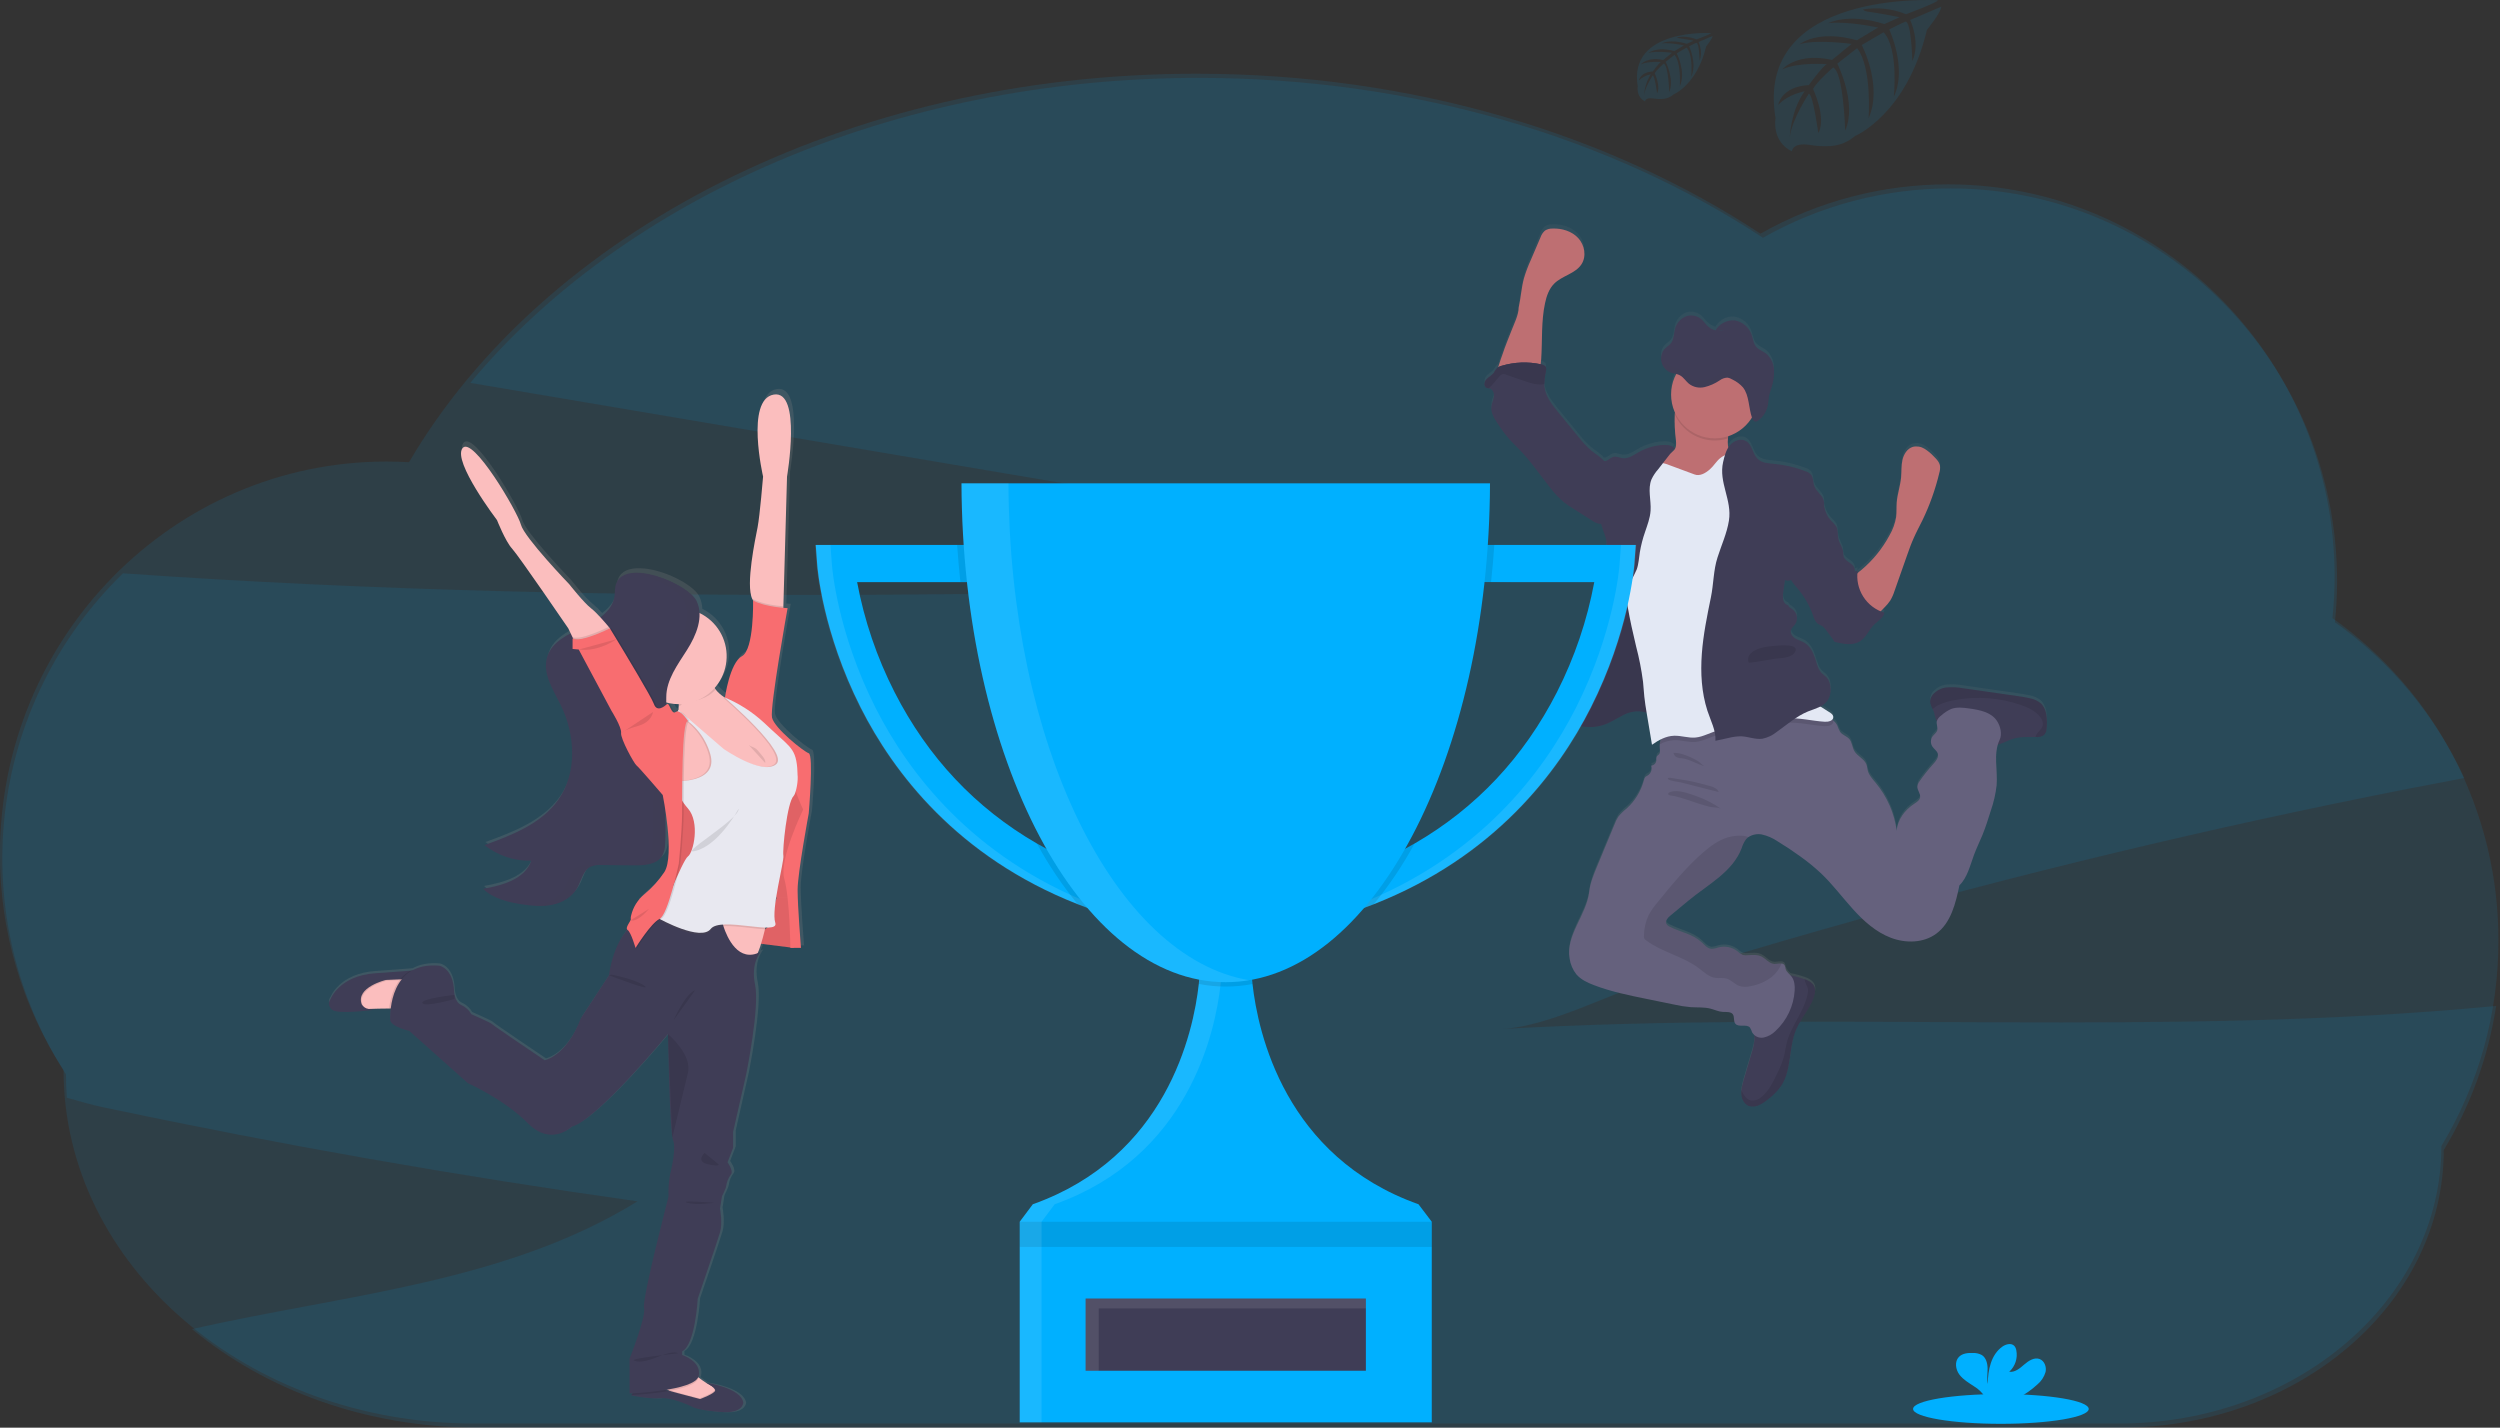 <svg width="394" height="225" viewBox="0 0 394 225" fill="none" xmlns="http://www.w3.org/2000/svg">
<rect x="0" y="0" width="394" height="225" fill="#333333" stroke="none"/>
<g clip-path="url(#clip0)">
<path opacity="0.1" d="M236.704 162.171C244.311 161.736 253.748 156.568 261.087 154.281C269.772 151.583 278.491 148.986 287.245 146.492C317.719 137.805 348.52 130.403 379.649 124.286C382.554 123.713 385.463 123.155 388.377 122.61C383.838 112.783 376.805 104.322 367.981 98.069C368.207 95.918 368.322 93.757 368.325 91.594C368.325 57.409 341.055 29.696 307.404 29.696C297.043 29.685 286.857 32.364 277.838 37.471C254.02 21.775 222.933 12.275 188.921 12.275C140.59 12.275 98.162 31.458 74.121 60.343L187.11 79.466L256.409 91.19C177.408 93.552 98.162 95.9 19.388 90.356C8.989 100.436 2.408 113.821 0.768 128.223C-0.872 142.626 2.532 157.152 10.398 169.319C10.398 170.557 10.45 171.784 10.542 173.002C12.549 173.577 14.487 174.136 16.225 174.502C44.129 180.407 72.213 185.349 100.475 189.329C79.648 202.194 54.285 204.014 30.261 209.462C41.894 219.083 57.693 224.979 75.102 224.979H334.316C362.384 224.979 385.135 205.404 385.135 181.253C389.347 174.295 392.154 166.575 393.395 158.533C341.458 163.557 288.873 159.195 236.704 162.171Z" fill="#00B0FF"/>
<path opacity="0.1" d="M393.75 148.247C393.778 138.294 391.416 128.48 386.863 119.632C382.311 110.785 375.701 103.165 367.592 97.414C367.816 95.264 367.931 93.104 367.936 90.942C367.936 56.757 340.652 29.054 307.015 29.054C296.654 29.043 286.467 31.721 277.446 36.827C253.628 21.123 222.538 11.62 188.525 11.62C133.2 11.62 85.579 36.775 64.459 72.846C63.286 72.777 62.105 72.739 60.914 72.739C27.273 72.739 -0.007 100.452 -0.007 134.637C-0.03 146.712 3.452 158.533 10.016 168.66C10.016 199.418 38.993 224.352 74.723 224.352H333.944C362.009 224.352 384.76 204.773 384.76 180.622C390.662 170.86 393.773 159.66 393.75 148.247Z" fill="#00B0FF"/>
<path d="M321.567 110.324C321.075 109.946 320.499 109.693 319.887 109.586C319.244 109.438 318.586 109.345 317.932 109.241L309.459 108.017C308.603 107.858 307.731 107.812 306.863 107.879C306.428 107.915 306.005 108.037 305.617 108.239C305.229 108.44 304.886 108.716 304.606 109.052C304.353 109.364 304.215 109.753 304.213 110.155C304.26 110.56 304.392 110.95 304.599 111.3C304.681 111.464 304.751 111.633 304.809 111.807C304.89 112.197 304.991 112.582 305.112 112.962C305.149 113.044 305.198 113.121 305.256 113.19C305.258 113.209 305.258 113.229 305.256 113.248C305.163 113.724 305.463 114.221 305.328 114.679C305.211 115.072 304.829 115.31 304.588 115.638C304.428 115.87 304.339 116.145 304.333 116.427C304.326 116.71 304.403 116.988 304.554 117.227C304.812 117.627 305.28 117.9 305.414 118.358C305.59 118.962 305.115 119.545 304.692 120.01C303.913 120.867 303.193 121.776 302.537 122.731C302.353 122.966 302.234 123.245 302.193 123.541C302.155 124.141 302.73 124.669 302.63 125.265C302.551 125.734 302.093 126.02 301.697 126.3C300.234 127.265 299.061 128.817 298.944 130.572C298.568 127.779 297.413 125.15 295.612 122.986C295.12 122.393 294.579 121.796 294.376 121.045C294.301 120.745 294.287 120.424 294.184 120.134C293.839 119.22 292.745 118.827 292.266 117.986C291.922 117.393 291.922 116.631 291.495 116.11C291.069 115.59 290.398 115.472 290.029 114.969C289.845 114.628 289.689 114.273 289.561 113.907C289.407 113.608 289.189 113.347 288.924 113.141C288.874 113.101 288.821 113.063 288.766 113.028C288.823 112.976 288.869 112.914 288.9 112.844C288.932 112.773 288.948 112.698 288.949 112.621C288.949 112.217 288.549 111.952 288.202 111.752C287.754 111.497 287.317 111.221 286.89 110.935C287.356 110.717 287.759 110.387 288.064 109.972C288.446 109.355 288.604 108.624 288.511 107.904C288.488 107.322 288.271 106.765 287.895 106.321C287.678 106.09 287.407 105.924 287.179 105.707C286.591 105.131 286.391 104.28 286.147 103.493C285.823 102.459 285.317 101.373 284.374 100.824C283.92 100.559 283.39 100.435 282.946 100.156C282.502 99.876 282.13 99.349 282.285 98.842C282.388 98.497 282.708 98.259 282.925 97.966C283.184 97.587 283.283 97.121 283.202 96.669C283.12 96.217 282.863 95.816 282.488 95.552C282.233 95.39 281.92 95.249 281.869 94.952C281.669 94.9 281.489 94.793 281.347 94.643C281.206 94.493 281.11 94.306 281.07 94.104C280.993 93.698 280.993 93.282 281.07 92.876C281.16 92.235 281.248 91.596 281.335 90.959C281.487 91.022 281.649 91.055 281.814 91.055C281.978 91.055 282.14 91.022 282.292 90.959C282.59 91.444 282.936 91.896 283.324 92.311C284.373 93.551 285.189 94.97 285.734 96.501C285.93 97.052 286.13 97.669 286.639 97.963C286.815 98.062 287.014 98.114 287.186 98.221C287.398 98.369 287.581 98.556 287.723 98.773C288.136 99.321 288.549 99.866 288.959 100.414L288.979 100.497C288.991 100.545 289.009 100.592 289.035 100.635C289.111 100.721 289.216 100.775 289.331 100.787C290.597 101.08 292.019 101.349 293.117 100.656C294.108 100.035 294.542 98.807 295.381 97.987C295.977 97.404 296.82 96.952 296.989 96.132C296.788 96.069 296.59 95.997 296.397 95.914C296.569 95.742 296.741 95.542 296.975 95.314C297.315 94.981 297.622 94.615 297.89 94.221C298.181 93.736 298.412 93.217 298.579 92.677C299.242 90.782 299.907 88.887 300.575 86.99C300.892 86.094 301.208 85.191 301.608 84.318C302.021 83.373 302.509 82.466 302.96 81.539C304.124 79.127 305.022 76.594 305.638 73.987C305.747 73.632 305.784 73.257 305.745 72.887C305.648 72.291 305.198 71.822 304.767 71.398C304.335 70.929 303.842 70.519 303.301 70.181C303.03 70.011 302.727 69.898 302.412 69.847C302.096 69.796 301.774 69.809 301.463 69.884C300.582 70.143 300.028 71.046 299.825 71.953C299.622 72.86 299.697 73.794 299.611 74.712C299.488 76.039 299.033 77.322 298.923 78.653C298.865 79.422 298.923 80.201 298.83 80.97C298.661 81.976 298.311 82.944 297.798 83.825C296.681 85.927 295.17 87.794 293.347 89.321C293.137 89.497 292.92 89.666 292.714 89.856C292.714 89.708 292.738 89.556 292.759 89.408C292.609 89.447 292.463 89.499 292.322 89.563C292.339 89.389 292.321 89.213 292.27 89.046C291.995 88.221 290.769 88.011 290.549 87.173C290.512 86.966 290.493 86.756 290.49 86.546C290.418 85.811 289.919 85.191 289.747 84.477C289.589 83.818 289.709 83.097 289.403 82.487C289.142 82.106 288.834 81.758 288.487 81.453C288.074 80.979 287.776 80.416 287.617 79.808C287.572 79.639 287.53 79.463 287.482 79.294C287.535 78.912 287.492 78.522 287.358 78.16C287.045 77.38 286.236 76.88 285.944 76.091C285.717 75.477 285.816 74.712 285.386 74.236C285.158 74.008 284.878 73.839 284.57 73.743C282.995 73.128 281.342 72.737 279.659 72.581C278.716 72.494 277.676 72.446 277.002 71.781C276.214 71.008 276.176 69.619 275.253 69.022C274.441 68.494 273.291 68.884 272.662 69.626C272.567 69.734 272.48 69.85 272.4 69.97C272.285 69.508 272.26 69.028 272.328 68.556C272.328 68.439 272.352 68.319 272.362 68.212C273.916 67.703 275.239 66.657 276.093 65.26C276.093 65.26 276.093 65.26 276.093 65.281L276.134 65.388C276.234 65.639 276.393 65.881 276.627 65.908C276.782 65.906 276.933 65.852 277.053 65.753C277.261 65.609 277.453 65.442 277.625 65.257C277.712 65.16 277.795 65.06 277.873 64.957C278.031 64.741 278.167 64.51 278.279 64.267C278.45 63.901 278.566 63.512 278.623 63.112C278.685 62.712 278.692 62.301 278.761 61.902C278.825 61.592 278.909 61.287 279.012 60.988C279.046 60.888 279.081 60.788 279.112 60.688C279.143 60.588 279.187 60.453 279.222 60.343C279.437 59.634 279.553 58.898 279.566 58.157C279.566 58.033 279.566 57.909 279.566 57.784C279.553 57.301 279.445 56.824 279.246 56.383C279.048 55.942 278.763 55.545 278.409 55.215C277.817 54.729 277.033 54.526 276.599 53.867C276.317 53.426 276.255 52.857 276.09 52.34C275.911 51.721 275.563 51.164 275.085 50.733C274.607 50.303 274.018 50.014 273.384 49.902C272.622 49.818 271.856 50.029 271.244 50.492L271.195 50.529C270.854 50.791 270.565 51.113 270.342 51.481C269.887 51.356 269.471 51.119 269.13 50.791C268.786 50.471 268.521 50.067 268.173 49.757C267.848 49.459 267.45 49.254 267.019 49.163C266.588 49.072 266.14 49.099 265.723 49.24C265.293 49.412 264.91 49.684 264.605 50.034C264.301 50.383 264.083 50.8 263.971 51.25C263.782 51.961 263.816 52.778 263.42 53.371C263.114 53.833 262.611 54.06 262.26 54.481C262.042 54.748 261.893 55.064 261.827 55.402C261.785 55.591 261.765 55.784 261.768 55.978C261.768 56.064 261.768 56.15 261.789 56.233C261.789 56.233 261.789 56.26 261.789 56.274C261.801 56.369 261.82 56.462 261.847 56.553C261.945 56.903 262.12 57.226 262.36 57.498C262.587 57.759 262.871 57.964 263.19 58.098C263.32 58.149 263.453 58.192 263.589 58.226L263.998 58.319L264.143 58.353C263.649 59.283 263.374 60.314 263.341 61.367C263.307 62.42 263.516 63.466 263.95 64.426C263.95 64.522 263.926 64.619 263.916 64.715C263.86 66.073 263.92 67.433 264.095 68.781C264.143 69.315 264.17 69.905 263.843 70.329C263.695 70.496 263.527 70.645 263.344 70.774C263.53 70.532 263.72 70.294 263.912 70.056C263.427 69.567 262.659 69.505 261.971 69.553C260.639 69.653 259.346 70.049 258.185 70.712C257.414 71.156 256.622 71.746 255.741 71.643C255.222 71.584 254.709 71.298 254.203 71.436C253.918 71.552 253.653 71.71 253.415 71.905C253.226 72.04 252.999 72.11 252.768 72.105C252.227 71.439 251.391 70.987 250.744 70.446C250.007 69.789 249.333 69.066 248.73 68.284C247.615 66.936 246.503 65.584 245.409 64.222C244.486 63.077 243.54 61.84 243.378 60.374C243.362 60.229 243.354 60.082 243.354 59.936C243.376 59.24 243.464 58.547 243.616 57.867C243.656 57.703 243.656 57.531 243.616 57.367C243.512 57.022 243.117 56.895 242.776 56.819C242.821 56.553 242.852 56.281 242.869 56.022C243.061 53.057 242.852 50.043 243.478 47.14C243.715 46.023 244.104 44.892 244.906 44.081C246.163 42.809 248.266 42.502 249.229 40.995C250.035 39.74 249.715 37.964 248.703 36.858C247.691 35.751 246.132 35.299 244.648 35.354C244.232 35.34 243.821 35.45 243.468 35.671C243.137 35.965 242.89 36.341 242.752 36.761L241.275 40.357C240.847 41.294 240.486 42.259 240.194 43.247C239.781 44.757 239.688 46.35 239.361 47.874C239.361 49.047 238.608 50.509 238.195 51.588C237.733 52.802 237.234 54.002 236.818 55.24C236.715 55.55 236.353 56.471 236.13 57.309C236.045 57.358 235.966 57.417 235.895 57.484C235.716 57.715 235.552 57.958 235.407 58.212C235.094 58.626 234.584 58.846 234.24 59.246C233.896 59.646 233.823 60.381 234.302 60.581C234.399 60.614 234.499 60.636 234.601 60.646C234.664 60.652 234.726 60.662 234.787 60.677C235.303 60.822 235.507 61.474 235.431 62.012C235.355 62.55 235.087 63.046 235.042 63.584C234.949 64.536 235.507 65.422 236.043 66.222C236.599 67.089 237.213 67.918 237.881 68.701C238.367 69.246 238.914 69.736 239.403 70.26C241.265 72.177 242.745 74.418 244.418 76.501C245.019 77.287 245.704 78.006 246.459 78.646C246.952 79.032 247.468 79.388 248.004 79.711L250.881 81.539C251.208 81.778 251.577 81.953 251.969 82.053C252.097 82.07 252.227 82.07 252.355 82.053C252.372 82.139 252.386 82.222 252.406 82.308C252.63 83.211 253.122 84.032 253.177 84.953C253.232 85.873 253.15 86.815 253.215 87.746C253.277 88.604 253.466 89.47 253.514 90.314C253.611 91.942 253.212 93.549 252.826 95.142C252.244 97.473 251.893 99.852 250.761 101.966C250.444 102.549 250.073 103.142 250.073 103.807C250.073 103.886 250.073 103.969 250.093 104.049L249.577 104.342C249.425 104.428 249.274 104.514 249.136 104.604C248.482 105.031 247.784 105.504 247.515 106.242C247.298 106.838 247.398 107.521 247.137 108.1C247.124 108.126 247.11 108.151 247.095 108.176C246.82 108.714 246.273 109.114 246.149 109.704C246.056 110.155 246.235 110.635 246.149 111.083C246.149 111.083 246.149 111.083 246.149 111.1C246.07 111.325 246.008 111.556 245.963 111.79C245.959 111.866 245.966 111.943 245.984 112.017C246.049 112.279 246.193 112.513 246.397 112.69C246.521 112.809 246.655 112.916 246.799 113.01C246.946 113.107 247.098 113.197 247.254 113.279L247.343 113.328C247.474 113.397 247.605 113.462 247.739 113.524L247.828 113.562C247.983 113.631 248.142 113.693 248.3 113.748L248.41 113.783C248.534 113.824 248.661 113.862 248.789 113.893L248.875 113.921L248.954 113.938L249.298 114.01L249.425 114.034C249.577 114.06 249.732 114.08 249.89 114.096H250.028C250.145 114.096 250.258 114.114 250.372 114.117H250.534C250.654 114.117 250.771 114.117 250.878 114.117H251.002C251.164 114.117 251.325 114.093 251.487 114.072H251.539C251.683 114.052 251.828 114.028 251.972 113.996L252.083 113.972C252.217 113.941 252.351 113.91 252.485 113.869L252.558 113.848C252.719 113.8 252.881 113.748 253.039 113.686C253.587 113.461 254.119 113.197 254.63 112.897C254.974 112.707 255.318 112.514 255.662 112.338C255.917 112.209 256.179 112.094 256.447 111.993C257.098 111.715 257.806 111.596 258.512 111.648C258.86 111.696 259.205 111.766 259.545 111.859C259.545 111.897 259.545 111.934 259.545 111.972C259.825 113.628 260.101 115.283 260.374 116.938C260.825 116.613 261.301 116.326 261.799 116.079C261.706 116.329 261.645 116.59 261.617 116.855C261.596 117.06 261.596 117.267 261.617 117.472C261.648 117.8 261.716 118.162 261.52 118.421C261.4 118.579 261.176 118.669 261.111 118.848C261.063 119.031 261.051 119.222 261.076 119.41C261.062 119.624 260.972 119.827 260.821 119.98C260.671 120.133 260.471 120.227 260.257 120.245C260.356 120.522 260.358 120.825 260.264 121.104C260.169 121.383 259.984 121.622 259.737 121.782C259.593 121.852 259.459 121.94 259.338 122.045C259.22 122.197 259.141 122.376 259.107 122.565C258.653 124.273 257.717 125.813 256.412 127.003C255.923 127.388 255.476 127.825 255.08 128.306C254.836 128.679 254.634 129.078 254.478 129.496C253.56 131.744 252.629 133.994 251.683 136.244C251.16 137.503 250.651 138.782 250.486 140.137C250.073 143.854 246.768 147.006 247.388 150.695C247.513 151.617 247.884 152.488 248.462 153.216C249.15 154.047 250.183 154.523 251.215 154.909C253.869 155.943 256.667 156.509 259.455 157.078L263.833 157.978C264.692 158.176 265.564 158.314 266.442 158.392C267.499 158.464 268.583 158.364 269.612 158.633C270.249 158.799 270.858 159.105 271.515 159.14C272.08 159.171 272.775 159.05 273.109 159.512C273.443 159.974 273.185 160.585 273.501 160.995C274.011 161.647 275.253 160.995 275.807 161.609C275.959 161.845 276.075 162.101 276.152 162.371C276.236 162.538 276.353 162.685 276.496 162.805C276.529 163 276.543 163.198 276.537 163.395C276.465 164.196 276.299 164.985 276.041 165.747C275.628 167.147 275.217 168.548 274.806 169.95C274.649 170.445 274.534 170.953 274.462 171.467C274.436 171.717 274.436 171.969 274.462 172.219C274.534 172.981 274.971 173.767 275.697 174.015C276.261 174.165 276.86 174.09 277.37 173.808C277.862 173.551 278.324 173.239 278.747 172.877C279.509 172.3 280.179 171.609 280.733 170.829C282.454 168.25 281.896 164.76 283.104 161.909C283.906 160.005 285.469 158.461 285.988 156.454C286.11 156.072 286.124 155.664 286.03 155.275C285.813 154.585 285.08 154.192 284.395 153.944H284.364C283.801 153.743 283.226 153.578 282.643 153.45C282.498 153.419 282.35 153.395 282.202 153.371C281.875 153.104 281.614 152.764 281.442 152.378C281.415 152.173 281.36 151.972 281.28 151.782C281.225 151.699 281.152 151.631 281.066 151.583C280.979 151.535 280.883 151.509 280.784 151.506C280.44 151.471 279.979 151.595 279.604 151.568C278.836 151.513 278.327 150.757 277.639 150.409C276.95 150.061 276.203 150.147 275.47 150.199C275.208 150.235 274.941 150.218 274.685 150.151C274.38 150.01 274.1 149.817 273.859 149.582C273.436 149.251 272.941 149.024 272.415 148.918C271.889 148.812 271.345 148.831 270.827 148.971C270.498 149.105 270.149 149.184 269.794 149.206C269.123 149.168 268.648 148.568 268.153 148.113C266.797 146.868 264.866 146.54 263.221 145.723C262.969 145.629 262.759 145.448 262.628 145.213C262.439 144.744 262.866 144.275 263.251 143.954L266.081 141.599C269.178 139.02 273.05 137.079 274.489 133.296C274.639 132.789 274.872 132.31 275.178 131.879C275.289 131.747 275.417 131.631 275.56 131.534C276.186 131.128 276.944 130.979 277.676 131.12C278.569 131.32 279.415 131.69 280.168 132.21C281.4 132.957 282.599 133.761 283.765 134.623C284.92 135.45 286.018 136.353 287.052 137.327C288.859 139.051 290.363 141.096 292.046 142.954C293.729 144.813 295.653 146.547 297.99 147.437C300.327 148.326 303.153 148.289 305.16 146.795C307.476 145.071 308.22 141.989 308.805 139.161C310.095 137.913 310.484 136.013 311.114 134.334C311.51 133.268 312.016 132.265 312.443 131.203C312.952 129.955 313.351 128.665 313.751 127.379C314.203 126.087 314.51 124.749 314.666 123.389C314.831 121.241 314.257 118.955 314.859 116.938C315.654 116.762 316.377 116.314 317.158 116.052C318.321 115.669 319.567 115.731 320.8 115.738H320.879C321.303 115.783 321.731 115.682 322.09 115.452C322.503 115.107 322.569 114.517 322.589 113.983C322.638 112.662 322.555 111.179 321.567 110.324ZM271.698 51.505C271.413 51.576 271.119 51.597 270.827 51.567L271.698 51.505Z" fill="url(#paint0_linear)"/>
<path d="M273.054 73.318C272.637 73.673 272.149 73.933 271.622 74.081L269.182 74.956C267.857 75.432 266.473 75.912 265.076 75.739C264.294 75.642 260.945 75.149 260.439 74.539C259.668 73.594 262.37 72.205 263.293 71.408C263.502 71.257 263.696 71.087 263.871 70.898C264.215 70.477 264.17 69.888 264.122 69.356C263.947 68.011 263.887 66.653 263.943 65.298C263.97 64.975 264.016 64.654 264.081 64.336C264.425 62.75 265.898 63.329 267.062 63.75C268.462 64.206 269.816 64.793 271.106 65.505C271.499 65.708 271.84 65.998 272.104 66.353C272.613 67.126 272.41 68.139 272.328 69.112C272.255 69.867 272.259 70.591 272.73 71.139C272.968 71.349 273.185 71.58 273.381 71.829C273.491 72.08 273.519 72.359 273.46 72.627C273.401 72.895 273.259 73.137 273.054 73.318Z" fill="#BE6F72"/>
<path d="M239.344 48.468C239.688 46.94 239.764 45.364 240.177 43.85C240.469 42.866 240.83 41.904 241.258 40.971L242.776 37.423C242.915 37.004 243.162 36.629 243.492 36.337C243.846 36.117 244.256 36.007 244.672 36.02C246.156 35.964 247.715 36.426 248.727 37.52C249.739 38.613 250.059 40.382 249.253 41.633C248.29 43.14 246.187 43.444 244.93 44.712C244.128 45.523 243.74 46.65 243.502 47.764C242.876 50.66 243.086 53.664 242.893 56.622C242.831 57.543 242.652 58.595 241.86 59.071C241.382 59.306 240.85 59.409 240.318 59.371L238.06 59.408C237.682 59.408 236.309 59.646 236.057 59.36C235.617 58.86 236.622 56.371 236.804 55.816C237.21 54.584 237.709 53.385 238.181 52.174C238.59 51.095 239.344 49.636 239.344 48.468Z" fill="#BE6F72"/>
<path d="M285.964 156.795C285.445 158.788 283.882 160.34 283.08 162.24C281.872 165.085 282.416 168.564 280.709 171.136C280.155 171.917 279.485 172.609 278.723 173.188C278.3 173.548 277.838 173.859 277.346 174.115C276.836 174.397 276.237 174.471 275.673 174.322C274.947 174.074 274.51 173.288 274.438 172.529C274.412 172.28 274.412 172.03 274.438 171.781C274.51 171.268 274.625 170.761 274.782 170.267C275.195 168.872 275.607 167.474 276.017 166.074C276.274 165.315 276.441 164.528 276.513 163.729C276.558 162.861 276.007 161.73 276.241 160.919C276.348 160.554 276.747 160.23 276.929 159.923C277.188 159.481 277.387 159.007 277.521 158.512C277.804 157.55 277.996 156.523 278.588 155.712C278.975 155.232 279.427 154.808 279.931 154.454C280.303 154.127 280.739 153.882 281.211 153.733C281.669 153.653 282.14 153.675 282.588 153.799C283.172 153.924 283.747 154.087 284.309 154.288H284.34C285.028 154.537 285.758 154.919 285.975 155.616C286.08 156.002 286.076 156.411 285.964 156.795Z" fill="#3F3D56"/>
<path d="M322.586 114.403C322.565 114.938 322.5 115.534 322.087 115.869C321.727 116.099 321.3 116.2 320.875 116.155H320.782C319.554 116.155 318.304 116.086 317.141 116.469C316.256 116.762 315.444 117.3 314.522 117.407C313.252 117.552 312.057 116.855 310.932 116.248C309.872 115.676 308.784 115.158 307.672 114.696C306.943 114.396 305.452 114.203 305.101 113.403C304.981 113.025 304.88 112.64 304.798 112.252C304.741 112.078 304.67 111.909 304.588 111.745C304.382 111.395 304.251 111.007 304.203 110.603C304.204 110.202 304.343 109.812 304.595 109.5C304.876 109.167 305.22 108.893 305.607 108.694C305.994 108.494 306.416 108.373 306.85 108.338C307.717 108.271 308.589 108.317 309.445 108.476L317.919 109.697C318.573 109.79 319.23 109.883 319.874 110.041C320.485 110.148 321.061 110.401 321.553 110.779C322.555 111.621 322.637 113.1 322.586 114.403Z" fill="#3F3D56"/>
<path d="M315.138 116.61C314.105 118.793 314.849 121.376 314.663 123.789C314.507 125.146 314.2 126.481 313.747 127.769C313.348 129.051 312.949 130.337 312.439 131.582C312.013 132.617 311.507 133.651 311.111 134.706C310.481 136.389 310.078 138.282 308.801 139.534C308.216 142.354 307.473 145.437 305.156 147.147C303.143 148.637 300.338 148.689 297.987 147.789C295.636 146.889 293.726 145.165 292.043 143.306C290.36 141.447 288.856 139.423 287.049 137.692C286.013 136.719 284.913 135.817 283.755 134.992C282.589 134.144 281.39 133.347 280.158 132.599C279.404 132.082 278.558 131.714 277.666 131.513C276.934 131.373 276.175 131.521 275.549 131.927C275.407 132.024 275.279 132.14 275.167 132.272C274.861 132.701 274.628 133.179 274.479 133.686C273.033 137.458 269.154 139.396 266.057 141.968L263.227 144.316C262.842 144.637 262.415 145.106 262.604 145.571C262.735 145.807 262.945 145.988 263.196 146.082C264.842 146.896 266.773 147.223 268.129 148.464C268.624 148.92 269.099 149.52 269.77 149.554C270.125 149.533 270.473 149.455 270.803 149.323C271.321 149.183 271.864 149.164 272.39 149.27C272.916 149.375 273.411 149.601 273.835 149.93C274.076 150.165 274.356 150.358 274.661 150.499C274.917 150.567 275.184 150.583 275.446 150.547C276.179 150.495 276.957 150.43 277.614 150.757C278.272 151.085 278.812 151.857 279.58 151.913C279.955 151.94 280.402 151.816 280.76 151.851C280.859 151.854 280.955 151.88 281.041 151.928C281.128 151.976 281.201 152.044 281.256 152.126C281.336 152.316 281.391 152.515 281.418 152.72C281.559 153.206 282.034 153.502 282.344 153.902C282.819 154.516 282.887 155.35 282.839 156.126C282.683 158.552 281.604 160.826 279.824 162.478C279.319 162.995 278.674 163.355 277.969 163.512C277.616 163.586 277.248 163.547 276.918 163.401C276.589 163.254 276.313 163.007 276.131 162.695C276.054 162.427 275.938 162.171 275.787 161.936C275.233 161.326 273.99 161.974 273.481 161.323C273.164 160.916 273.391 160.264 273.088 159.843C272.785 159.423 272.056 159.499 271.495 159.474C270.837 159.44 270.228 159.13 269.591 158.968C268.559 158.699 267.478 158.799 266.421 158.726C265.543 158.649 264.672 158.51 263.813 158.312L259.434 157.416C256.647 156.847 253.848 156.271 251.195 155.254C250.179 154.868 249.157 154.392 248.441 153.564C247.864 152.837 247.493 151.968 247.367 151.047C246.744 147.368 250.048 144.223 250.465 140.516C250.613 139.165 251.153 137.889 251.663 136.634C252.597 134.39 253.528 132.145 254.457 129.899C254.608 129.481 254.804 129.081 255.043 128.706C255.439 128.226 255.885 127.791 256.375 127.406C257.679 126.221 258.615 124.684 259.07 122.979C259.103 122.789 259.183 122.611 259.3 122.458C259.422 122.356 259.556 122.269 259.699 122.2C259.945 122.039 260.13 121.801 260.224 121.523C260.319 121.244 260.317 120.942 260.219 120.665C260.433 120.648 260.633 120.554 260.783 120.4C260.934 120.247 261.024 120.045 261.038 119.831C261.013 119.644 261.025 119.454 261.073 119.272C261.155 119.093 261.362 119.003 261.482 118.845C261.679 118.586 261.61 118.224 261.579 117.9C261.558 117.695 261.558 117.488 261.579 117.283C261.654 116.553 261.98 115.871 262.501 115.355C263.324 114.545 264.494 114.755 265.63 114.562C266.763 114.317 267.869 113.963 268.934 113.503C271.921 112.325 275.065 111.596 278.265 111.341C281.481 111.088 284.711 111.603 287.689 112.845C288.122 113.021 288.531 113.253 288.904 113.534C289.169 113.739 289.386 113.999 289.541 114.297C289.668 114.662 289.824 115.016 290.009 115.355C290.377 115.859 291.072 116.021 291.475 116.496C291.878 116.972 291.912 117.776 292.246 118.365C292.724 119.207 293.833 119.596 294.163 120.51C294.266 120.8 294.28 121.117 294.356 121.417C294.542 122.169 295.099 122.762 295.591 123.355C297.396 125.517 298.551 128.147 298.923 130.941C299.033 129.193 300.207 127.644 301.677 126.679C302.072 126.42 302.53 126.134 302.609 125.665C302.709 125.072 302.134 124.544 302.172 123.941C302.214 123.646 302.333 123.368 302.516 123.134C303.172 122.182 303.892 121.275 304.671 120.42C305.094 119.955 305.569 119.386 305.394 118.772C305.26 118.314 304.791 118.045 304.533 117.645C304.383 117.406 304.306 117.129 304.312 116.846C304.318 116.564 304.407 116.29 304.568 116.059C304.809 115.731 305.191 115.493 305.308 115.103C305.442 114.645 305.143 114.148 305.235 113.676C305.361 113.298 305.611 112.973 305.945 112.755C306.401 112.339 306.92 111.997 307.483 111.741C308.392 111.397 309.404 111.524 310.367 111.659C311.978 111.883 313.785 112.228 314.694 113.579C315.275 114.424 315.571 115.707 315.138 116.61Z" fill="#65617D"/>
<path opacity="0.1" d="M322.586 114.403C322.565 114.938 322.5 115.534 322.087 115.869C321.727 116.099 321.3 116.2 320.875 116.155H320.782C320.923 115.438 321.794 115.027 321.946 114.3C321.972 114.076 321.951 113.85 321.886 113.635C321.821 113.419 321.713 113.22 321.567 113.048C320.831 112.052 319.647 111.5 318.469 111.097C315.144 109.954 311.581 109.687 308.123 110.321C307.183 110.474 306.268 110.756 305.404 111.159C305.118 111.338 304.842 111.534 304.578 111.745C304.372 111.395 304.24 111.007 304.193 110.603C304.194 110.202 304.332 109.812 304.585 109.5C304.866 109.167 305.209 108.893 305.596 108.694C305.983 108.494 306.406 108.373 306.839 108.338C307.707 108.271 308.579 108.317 309.435 108.476L317.908 109.697C318.562 109.79 319.22 109.883 319.863 110.041C320.475 110.148 321.051 110.401 321.543 110.779C322.555 111.621 322.638 113.1 322.586 114.403Z" fill="black"/>
<path opacity="0.1" d="M285.964 156.795C285.445 158.788 283.882 160.34 283.08 162.24C281.872 165.085 282.416 168.564 280.709 171.136C280.155 171.917 279.485 172.609 278.723 173.188C278.3 173.548 277.838 173.859 277.346 174.115C276.836 174.397 276.237 174.471 275.673 174.322C274.947 174.074 274.51 173.288 274.438 172.529C274.412 172.28 274.412 172.03 274.438 171.781L274.458 171.836C274.758 172.56 275.246 173.319 276.017 173.446C276.307 173.467 276.597 173.428 276.871 173.331C277.145 173.235 277.395 173.083 277.607 172.884C278.743 171.971 279.404 170.609 280.034 169.295C280.527 168.347 280.917 167.35 281.197 166.319C281.335 165.733 281.4 165.133 281.542 164.547C282.196 161.698 284.422 159.374 284.915 156.488C284.955 156.29 284.964 156.086 284.942 155.885C284.877 155.622 284.778 155.369 284.646 155.133C284.527 154.866 284.439 154.586 284.385 154.299C285.073 154.547 285.803 154.93 286.019 155.626C286.108 156.014 286.089 156.418 285.964 156.795Z" fill="black"/>
<path opacity="0.1" d="M280.767 151.85C280.449 152.685 279.913 153.418 279.215 153.975C278.235 154.722 277.088 155.22 275.873 155.423C275.307 155.567 274.714 155.56 274.152 155.402C273.388 155.137 272.837 154.419 272.056 154.212C271.498 154.061 270.899 154.195 270.335 154.112C269.319 153.971 268.531 153.195 267.712 152.575C265.203 150.685 261.909 150.075 259.4 148.185C259.288 148.116 259.196 148.02 259.132 147.906C259.083 147.782 259.066 147.648 259.08 147.516C259.089 146.37 259.346 145.239 259.834 144.202C260.233 143.479 260.708 142.8 261.252 142.178C263.499 139.42 265.757 136.641 268.449 134.313C269.578 133.337 270.81 132.427 272.235 131.986C273.026 131.741 274.589 131.51 275.553 131.924C275.411 132.021 275.282 132.137 275.171 132.268C274.864 132.698 274.632 133.176 274.482 133.682C273.033 137.458 269.154 139.396 266.057 141.968L263.227 144.316C262.842 144.637 262.415 145.106 262.604 145.571C262.735 145.807 262.945 145.988 263.196 146.082C264.842 146.895 266.773 147.223 268.129 148.464C268.624 148.92 269.099 149.52 269.77 149.554C270.125 149.533 270.473 149.455 270.803 149.323C271.321 149.183 271.864 149.164 272.39 149.27C272.916 149.375 273.411 149.601 273.835 149.93C274.076 150.165 274.356 150.358 274.661 150.499C274.917 150.567 275.184 150.583 275.446 150.547C276.179 150.495 276.957 150.43 277.614 150.757C278.272 151.085 278.812 151.857 279.58 151.913C279.962 151.94 280.409 151.809 280.767 151.85Z" fill="black"/>
<path d="M249.112 105.052C248.458 105.473 247.763 105.948 247.495 106.679C247.274 107.276 247.378 107.959 247.113 108.538C246.848 109.117 246.252 109.521 246.121 110.141C246.028 110.593 246.211 111.069 246.121 111.521C246.043 111.756 245.98 111.995 245.932 112.238C245.898 112.752 246.338 113.169 246.768 113.455C247.684 114.052 248.727 114.425 249.813 114.545C250.9 114.665 251.999 114.528 253.022 114.145C253.941 113.8 254.771 113.238 255.652 112.797C256.511 112.301 257.494 112.062 258.484 112.107C259.052 112.169 259.596 112.376 260.164 112.452C260.445 112.507 260.734 112.494 261.008 112.412C261.282 112.33 261.533 112.183 261.737 111.983C261.912 111.74 262.03 111.461 262.081 111.166C262.56 109.273 262.343 107.266 261.888 105.362C261.434 103.459 260.746 101.628 260.26 99.735C259.916 98.332 259.651 96.894 259.076 95.566C258.502 94.239 257.535 93.004 256.182 92.497C256.075 92.445 255.954 92.429 255.838 92.452C255.751 92.489 255.674 92.545 255.614 92.618C254.544 93.754 253.738 95.113 253.253 96.597C252.712 98.249 252.564 100 252.069 101.659C251.855 102.349 251.58 103.273 251.036 103.8C250.492 104.328 249.728 104.655 249.112 105.052Z" fill="#3F3D56"/>
<path opacity="0.1" d="M262.092 111.155C262.034 111.451 261.91 111.731 261.73 111.972C261.526 112.173 261.276 112.321 261.002 112.402C260.727 112.483 260.437 112.495 260.157 112.438C259.593 112.369 259.049 112.159 258.481 112.093C257.49 112.047 256.507 112.286 255.648 112.783C254.767 113.224 253.927 113.772 253.015 114.128C251.681 114.634 250.223 114.717 248.84 114.365C248.106 114.18 247.408 113.873 246.775 113.455C246.342 113.172 245.904 112.765 245.939 112.238C245.987 111.996 246.05 111.758 246.128 111.524C246.218 111.072 246.039 110.597 246.128 110.145C246.259 109.524 246.858 109.11 247.119 108.538C247.381 107.966 247.281 107.279 247.498 106.683C247.766 105.948 248.465 105.476 249.119 105.052C249.773 104.628 250.551 104.304 251.074 103.79C251.142 103.71 251.203 103.625 251.257 103.535C251.634 102.952 251.911 102.31 252.076 101.635C252.582 99.973 252.719 98.225 253.256 96.569C253.743 95.086 254.551 93.729 255.621 92.594C255.678 92.52 255.754 92.463 255.841 92.428C255.957 92.404 256.078 92.419 256.185 92.47C257.534 92.98 258.502 94.214 259.08 95.542C259.658 96.869 259.902 98.3 260.264 99.707C260.746 101.6 261.438 103.438 261.892 105.338C262.346 107.238 262.57 109.259 262.092 111.155Z" fill="black"/>
<path opacity="0.1" d="M272.328 69.101C270.709 69.617 268.958 69.514 267.41 68.814C265.862 68.114 264.628 66.865 263.943 65.308C263.97 64.985 264.016 64.664 264.081 64.346C264.425 62.76 265.898 63.34 267.062 63.76C268.462 64.216 269.816 64.803 271.106 65.515C271.499 65.718 271.84 66.008 272.104 66.364C272.613 67.126 272.41 68.139 272.328 69.101Z" fill="black"/>
<path d="M270.249 69.081C274.051 69.081 277.133 65.993 277.133 62.184C277.133 58.376 274.051 55.288 270.249 55.288C266.447 55.288 263.365 58.376 263.365 62.184C263.365 65.993 266.447 69.081 270.249 69.081Z" fill="#BE6F72"/>
<path opacity="0.1" d="M288.928 113.721C288.928 114.293 288.153 114.476 287.579 114.445C285.513 114.324 283.493 113.755 281.449 113.928C278.864 114.162 276.489 115.593 273.897 115.724C272.899 115.776 271.884 115.628 270.899 115.81C269.626 116.048 268.49 116.824 267.192 116.934C266.067 117.031 264.955 116.607 263.83 116.652C263.043 116.699 262.276 116.918 261.582 117.293C261.658 116.563 261.984 115.882 262.505 115.365C263.327 114.555 264.497 114.765 265.633 114.572C266.766 114.327 267.873 113.973 268.937 113.514C271.924 112.335 275.068 111.606 278.268 111.352C281.482 111.096 284.711 111.607 287.689 112.845C288.122 113.021 288.53 113.253 288.904 113.534C288.922 113.595 288.931 113.658 288.928 113.721Z" fill="black"/>
<path d="M267.065 74.777L264.277 73.743L263.1 73.308C262.62 73.107 262.115 72.972 261.599 72.908C260.25 72.805 258.98 73.705 258.261 74.853C257.541 76.001 257.27 77.37 257.039 78.704C256.722 80.53 256.454 82.362 256.234 84.201C255.996 85.862 255.876 87.537 255.872 89.215C255.951 93.483 256.853 97.694 257.844 101.849C258.33 103.691 258.697 105.562 258.942 107.452C259.025 108.231 259.063 109.014 259.145 109.797C259.235 110.676 259.379 111.545 259.524 112.417L260.353 117.372C261.386 116.638 262.56 115.993 263.83 115.955C264.955 115.914 266.07 116.334 267.192 116.238C268.483 116.131 269.626 115.355 270.899 115.117C271.884 114.934 272.899 115.079 273.901 115.031C276.489 114.9 278.867 113.465 281.449 113.234C283.497 113.048 285.531 113.628 287.582 113.748C288.153 113.783 288.928 113.6 288.928 113.024C288.928 112.624 288.529 112.359 288.181 112.159C286.542 111.17 284.983 110.055 283.517 108.824C282.161 107.748 280.784 106.645 279.852 105.19C277.604 101.69 278.375 96.956 276.458 93.263C274.899 90.263 276.458 86.332 276.458 82.949C276.458 81.263 276.458 79.556 276.062 77.918C275.815 77.002 275.507 76.104 275.14 75.229L273.801 71.832C273.773 71.733 273.718 71.643 273.642 71.574C273.552 71.511 273.445 71.479 273.336 71.481C272.532 71.432 271.739 71.687 271.113 72.194C270.483 72.708 270.08 73.446 269.461 73.981C268.783 74.57 267.908 75.087 267.065 74.777Z" fill="#E3E8F4"/>
<path d="M271.564 72.819C271.784 71.874 272.021 70.891 272.651 70.153C273.281 69.415 274.431 69.025 275.243 69.553C276.165 70.153 276.203 71.539 276.991 72.312C277.68 72.974 278.712 73.025 279.649 73.112C281.332 73.265 282.985 73.655 284.56 74.27C284.867 74.365 285.147 74.533 285.376 74.76C285.806 75.249 285.72 76.001 285.933 76.611C286.226 77.398 287.035 77.898 287.348 78.68C287.692 79.549 287.348 80.522 287.059 81.415C286.539 83.018 286.212 84.684 285.706 86.294C285.2 87.904 284.481 89.49 283.297 90.704C282.774 91.242 281.996 91.739 281.308 91.418L281.042 93.332C280.965 93.736 280.965 94.151 281.042 94.556C281.082 94.758 281.179 94.945 281.32 95.095C281.461 95.245 281.642 95.352 281.841 95.404C281.893 95.701 282.206 95.842 282.461 96.004C282.649 96.133 282.809 96.298 282.933 96.489C283.057 96.681 283.142 96.895 283.182 97.119C283.223 97.344 283.219 97.574 283.17 97.797C283.121 98.02 283.029 98.231 282.898 98.418C282.681 98.711 282.361 98.942 282.257 99.29C282.103 99.793 282.471 100.324 282.918 100.6C283.366 100.876 283.892 101.004 284.347 101.269C285.29 101.814 285.796 102.886 286.119 103.928C286.36 104.714 286.56 105.566 287.152 106.138C287.379 106.355 287.651 106.521 287.868 106.748C288.243 107.193 288.46 107.75 288.484 108.331C288.578 109.052 288.42 109.783 288.036 110.4C287.348 111.386 286.064 111.679 284.939 112.124C283.111 112.876 281.607 114.221 279.996 115.365C279.34 115.895 278.567 116.259 277.742 116.427C276.627 116.576 275.529 116.083 274.407 116.038C273.735 116.044 273.067 116.132 272.417 116.3L270.352 116.748C270.462 115.145 269.581 113.538 269.089 112.01C268.16 109.135 267.987 106.059 268.208 103.045C268.428 100.031 269.041 97.059 269.646 94.101C270.07 92.032 270.028 89.87 270.679 87.859C271.288 85.925 272.159 84.066 272.479 82.053C273.002 78.794 270.827 76.032 271.564 72.819Z" fill="#3F3D56"/>
<path d="M287.221 79.194C287.411 79.544 287.544 79.923 287.616 80.315C287.776 80.922 288.074 81.484 288.487 81.956C288.834 82.262 289.141 82.609 289.403 82.991C289.719 83.591 289.599 84.322 289.747 84.977C289.919 85.691 290.418 86.311 290.49 87.046C290.493 87.256 290.512 87.466 290.549 87.673C290.773 88.508 291.998 88.708 292.27 89.542C292.452 90.084 292.139 90.673 292.198 91.242C292.24 91.418 292.251 91.6 292.229 91.78C292.151 91.983 292.014 92.158 291.836 92.283C290.697 93.374 289.909 94.779 289.571 96.321C289.24 97.855 289.066 99.418 289.052 100.987L287.706 99.204C287.563 98.988 287.381 98.8 287.169 98.652C286.997 98.549 286.797 98.497 286.622 98.394C286.112 98.104 285.913 97.49 285.717 96.938C285.172 95.411 284.355 93.995 283.307 92.759C282.76 92.114 282.123 91.466 282.003 90.628C281.967 90.243 281.988 89.855 282.065 89.477C282.409 87.218 282.777 84.904 283.875 82.901C284.388 81.963 285.052 81.115 285.544 80.163C285.875 79.532 286.34 77.891 287.221 79.194Z" fill="#3F3D56"/>
<path d="M253.267 81.363C253.273 81.653 253.199 81.94 253.053 82.191C252.922 82.343 252.75 82.456 252.558 82.517C252.366 82.578 252.161 82.584 251.966 82.535C251.574 82.437 251.204 82.264 250.878 82.025C249.919 81.418 248.96 80.81 248.001 80.201C247.465 79.878 246.949 79.523 246.455 79.139C245.7 78.501 245.016 77.783 244.414 76.998C242.741 74.929 241.261 72.684 239.399 70.791C238.893 70.274 238.367 69.777 237.878 69.236C237.21 68.453 236.596 67.626 236.04 66.76C235.503 65.963 234.946 65.081 235.038 64.129C235.094 63.591 235.352 63.095 235.427 62.56C235.503 62.026 235.3 61.374 234.784 61.229C234.723 61.214 234.661 61.203 234.598 61.198C234.496 61.187 234.396 61.165 234.298 61.133C233.82 60.933 233.892 60.191 234.236 59.802C234.581 59.412 235.09 59.195 235.403 58.767C235.549 58.513 235.712 58.27 235.892 58.04C236.123 57.842 236.398 57.703 236.694 57.636C238.679 57.05 240.779 56.971 242.803 57.405C243.147 57.481 243.54 57.619 243.643 57.953C243.684 58.116 243.684 58.287 243.643 58.45C243.491 59.13 243.404 59.822 243.382 60.519C243.381 60.664 243.389 60.809 243.406 60.953C243.567 62.415 244.514 63.653 245.436 64.794C246.531 66.153 247.643 67.501 248.758 68.846C249.361 69.625 250.035 70.347 250.771 71.001C251.46 71.574 252.351 72.036 252.888 72.77C253.325 73.363 253.184 74.174 253.232 74.887C253.392 77.043 253.404 79.206 253.267 81.363Z" fill="#3F3D56"/>
<path d="M296.978 95.749C297.318 95.418 297.625 95.054 297.894 94.663C298.183 94.178 298.414 93.66 298.582 93.121L300.579 87.449C300.895 86.552 301.212 85.653 301.611 84.78C302.024 83.839 302.513 82.932 302.964 82.022C304.123 79.626 305.02 77.111 305.638 74.522C305.747 74.166 305.783 73.792 305.745 73.422C305.648 72.825 305.198 72.36 304.767 71.936C304.335 71.468 303.842 71.059 303.301 70.722C303.03 70.553 302.727 70.44 302.412 70.389C302.096 70.338 301.774 70.35 301.463 70.425C300.582 70.684 300.028 71.588 299.825 72.494C299.622 73.401 299.697 74.329 299.611 75.253C299.488 76.577 299.033 77.856 298.923 79.184C298.865 79.953 298.923 80.729 298.83 81.494C298.661 82.499 298.311 83.466 297.798 84.346C296.679 86.443 295.168 88.304 293.347 89.828C292.848 90.197 292.399 90.63 292.012 91.115C291.688 91.599 291.469 92.147 291.368 92.721C291.14 93.596 291.239 94.525 291.647 95.332C292.208 96.29 293.285 96.711 294.314 96.925C295.705 97.214 296.025 96.738 296.978 95.749Z" fill="#BE6F72"/>
<path d="M270.29 52.191C270.586 51.634 271.04 51.176 271.595 50.875C272.149 50.574 272.78 50.443 273.408 50.498C274.041 50.611 274.63 50.898 275.108 51.328C275.586 51.759 275.935 52.315 276.114 52.933C276.276 53.447 276.341 54.016 276.623 54.457C277.05 55.123 277.842 55.316 278.434 55.798C278.787 56.127 279.071 56.524 279.27 56.964C279.469 57.405 279.577 57.88 279.59 58.364C279.623 59.351 279.468 60.335 279.132 61.264C278.99 61.66 278.875 62.065 278.788 62.477C278.719 62.877 278.712 63.284 278.65 63.684C278.574 64.203 278.395 64.701 278.124 65.149C277.852 65.598 277.494 65.987 277.071 66.294C276.95 66.393 276.799 66.448 276.644 66.45C276.375 66.419 276.21 66.105 276.11 65.822C275.563 64.239 275.694 62.305 274.685 61.043C274.227 60.534 273.672 60.12 273.054 59.826C272.802 59.663 272.518 59.556 272.221 59.512C271.784 59.535 271.365 59.689 271.016 59.953C270.29 60.441 269.484 60.799 268.635 61.008C268.211 61.109 267.77 61.114 267.344 61.022C266.918 60.93 266.519 60.744 266.174 60.477C265.699 60.084 265.351 59.495 264.824 59.188C264.298 58.881 263.747 58.898 263.227 58.688C262.896 58.547 262.601 58.332 262.366 58.059C262.13 57.787 261.96 57.464 261.867 57.115C261.775 56.767 261.763 56.402 261.833 56.048C261.903 55.694 262.053 55.361 262.271 55.074C262.615 54.66 263.124 54.426 263.43 53.967C263.826 53.374 263.792 52.56 263.981 51.85C264.093 51.401 264.311 50.985 264.615 50.636C264.92 50.288 265.303 50.017 265.733 49.847C266.15 49.705 266.597 49.678 267.028 49.768C267.46 49.858 267.858 50.063 268.184 50.361C268.528 50.671 268.803 51.071 269.141 51.395C269.474 51.714 269.881 51.945 270.326 52.065C270.771 52.186 271.239 52.193 271.687 52.085" fill="#3F3D56"/>
<path opacity="0.1" d="M275.949 102.945C275.748 103.124 275.606 103.359 275.541 103.62C275.476 103.881 275.491 104.155 275.584 104.407C275.659 104.569 279.211 103.883 279.587 103.831C280.523 103.697 282.165 103.762 282.794 102.904C283.916 101.383 280.44 101.721 279.803 101.776C278.592 101.88 276.871 102.045 275.949 102.945Z" fill="black"/>
<path d="M243.636 58.464C243.484 59.144 243.397 59.836 243.375 60.533C242.342 60.743 241.268 60.398 240.277 60.053L237.431 59.081C237.257 58.97 237.049 58.929 236.847 58.967C236.645 59.005 236.465 59.118 236.343 59.284C235.885 59.76 235.255 60.664 234.622 61.198C234.52 61.187 234.42 61.165 234.323 61.133C233.844 60.933 233.916 60.191 234.261 59.802C234.605 59.412 235.114 59.195 235.427 58.767C235.573 58.513 235.736 58.27 235.916 58.04C236.147 57.842 236.422 57.703 236.718 57.636C238.703 57.05 240.804 56.971 242.827 57.405C243.172 57.481 243.564 57.619 243.667 57.953C243.701 58.123 243.69 58.299 243.636 58.464Z" fill="#3F3D56"/>
<path opacity="0.1" d="M243.636 58.464C243.484 59.144 243.397 59.836 243.375 60.533C242.342 60.743 241.268 60.398 240.277 60.053L237.431 59.081C237.257 58.97 237.049 58.929 236.847 58.967C236.645 59.005 236.465 59.118 236.343 59.284C235.885 59.76 235.255 60.664 234.622 61.198C234.52 61.187 234.42 61.165 234.323 61.133C233.844 60.933 233.916 60.191 234.261 59.802C234.605 59.412 235.114 59.195 235.427 58.767C235.573 58.513 235.736 58.27 235.916 58.04C236.147 57.842 236.422 57.703 236.718 57.636C238.703 57.05 240.804 56.971 242.827 57.405C243.172 57.481 243.564 57.619 243.667 57.953C243.701 58.123 243.69 58.299 243.636 58.464Z" fill="black"/>
<path opacity="0.1" d="M269.674 123.927C270.17 124.093 270.707 124.334 270.875 124.831L266.89 123.817L264.824 123.289C264.46 123.196 263.152 123.089 262.911 122.803C262.567 122.382 263.788 122.672 264.009 122.703C264.676 122.803 265.344 122.907 266.008 123.027C267.261 123.251 268.466 123.62 269.674 123.927Z" fill="black"/>
<path opacity="0.1" d="M271.219 127.462C270.875 127.231 269.887 127.258 269.464 127.158C268.845 127.01 268.235 126.813 267.626 126.624C266.39 126.22 265.165 125.762 263.895 125.465C263.661 125.413 262.863 125.4 262.9 125.103C262.938 124.807 263.699 124.703 263.888 124.689C265.014 124.607 266.418 125.134 267.464 125.51C268.798 125.988 270.061 126.645 271.219 127.462Z" fill="black"/>
<path opacity="0.1" d="M268.693 120.776C267.43 120.431 266.284 119.645 264.983 119.493C264.644 119.506 264.31 119.404 264.036 119.203C263.883 119.053 263.777 118.861 263.73 118.652C264.601 118.607 265.613 118.976 266.404 119.324C266.84 119.511 267.259 119.735 267.657 119.993C267.946 120.169 268.38 120.676 268.693 120.776Z" fill="black"/>
<path d="M292.772 89.901C292.559 91.334 292.868 92.797 293.643 94.021C294.418 95.245 295.607 96.148 296.992 96.566C296.823 97.383 295.98 97.835 295.385 98.418C294.545 99.235 294.111 100.459 293.12 101.08C292.015 101.769 290.594 101.5 289.334 101.211C289.219 101.198 289.114 101.143 289.038 101.056C289.012 101.014 288.993 100.969 288.983 100.921C288.566 99.394 288.295 97.763 288.721 96.231C289.066 94.928 289.892 93.818 290.552 92.666C291.213 91.514 291.275 90.28 292.772 89.901Z" fill="#3F3D56"/>
<path d="M261.999 70.129C260.666 70.226 259.373 70.621 258.213 71.284C257.442 71.725 256.65 72.319 255.769 72.212C255.249 72.153 254.736 71.867 254.23 72.005C253.945 72.12 253.679 72.278 253.442 72.474C253.322 72.57 253.179 72.633 253.027 72.657C252.875 72.681 252.719 72.665 252.575 72.612L252.231 77.384C252.1 79.198 251.972 81.049 252.406 82.818C252.63 83.722 253.122 84.542 253.177 85.459C253.232 86.377 253.15 87.318 253.215 88.246C253.277 89.104 253.466 89.949 253.514 90.808C253.611 92.428 253.212 94.035 252.826 95.611C252.244 97.935 251.893 100.311 250.761 102.414C250.444 102.997 250.073 103.59 250.073 104.252C250.073 104.335 250.073 104.414 250.093 104.493C249.749 104.683 249.429 104.862 249.136 105.048C248.482 105.473 247.784 105.945 247.515 106.679C247.298 107.276 247.398 107.959 247.137 108.535C246.875 109.11 246.276 109.521 246.145 110.141C246.052 110.593 246.231 111.069 246.145 111.521C246.067 111.754 246.004 111.993 245.956 112.234C245.922 112.752 246.359 113.169 246.792 113.452C247.425 113.869 248.123 114.177 248.858 114.362L250.912 106.19C252.786 102.72 254.344 99.088 255.569 95.338C255.92 94.113 256.37 92.918 256.915 91.766C257.305 91.115 257.65 90.437 257.948 89.739C258.261 88.87 258.292 87.928 258.443 87.011C258.623 85.941 258.894 84.887 259.252 83.863C259.624 82.756 260.054 81.653 260.13 80.491C260.243 78.829 259.641 77.073 260.281 75.536C260.553 74.96 260.906 74.427 261.331 73.953C262.219 72.863 263.028 71.722 263.916 70.632C263.455 70.139 262.687 70.088 261.999 70.129Z" fill="#3F3D56"/>
<g opacity="0.1">
<path opacity="0.1" d="M271.698 51.057L271.268 51.088L271.219 51.123C271.381 51.116 271.541 51.094 271.698 51.057Z" fill="black"/>
<path opacity="0.1" d="M279.573 58.215C279.501 58.901 279.353 59.576 279.132 60.229C278.99 60.625 278.875 61.031 278.788 61.443C278.719 61.843 278.712 62.25 278.65 62.65C278.574 63.169 278.395 63.667 278.124 64.115C277.852 64.563 277.494 64.953 277.071 65.26C276.95 65.359 276.8 65.413 276.644 65.415C276.375 65.384 276.21 65.07 276.11 64.788C275.563 63.205 275.694 61.27 274.685 60.008C274.227 59.499 273.672 59.086 273.054 58.791C272.802 58.628 272.518 58.521 272.221 58.477C271.785 58.501 271.365 58.655 271.016 58.919C270.29 59.407 269.484 59.764 268.635 59.974C268.211 60.075 267.77 60.079 267.344 59.987C266.918 59.895 266.519 59.709 266.174 59.443C265.699 59.05 265.351 58.46 264.824 58.153C264.298 57.846 263.747 57.864 263.227 57.653C262.903 57.514 262.613 57.304 262.381 57.038C262.149 56.772 261.979 56.456 261.885 56.115C261.873 56.072 261.864 56.029 261.858 55.984C261.771 56.369 261.781 56.77 261.885 57.15C261.979 57.491 262.149 57.806 262.381 58.072C262.613 58.339 262.903 58.549 263.227 58.688C263.747 58.898 264.332 58.902 264.824 59.188C265.317 59.474 265.699 60.084 266.174 60.477C266.519 60.744 266.918 60.93 267.344 61.022C267.77 61.114 268.211 61.109 268.635 61.008C269.484 60.799 270.29 60.441 271.016 59.953C271.365 59.689 271.785 59.535 272.221 59.512C272.518 59.556 272.802 59.663 273.054 59.826C273.665 60.126 274.211 60.543 274.661 61.053C275.67 62.315 275.539 64.25 276.086 65.832C276.186 66.119 276.351 66.429 276.62 66.46C276.785 66.461 276.945 66.402 277.071 66.294C277.496 65.986 277.856 65.595 278.128 65.145C278.4 64.695 278.578 64.195 278.654 63.674C278.716 63.274 278.723 62.867 278.792 62.467C278.879 62.055 278.994 61.65 279.136 61.253C279.471 60.325 279.626 59.34 279.594 58.353C279.587 58.312 279.58 58.264 279.573 58.215Z" fill="black"/>
</g>
<path d="M257.796 85.883L257.562 89.032C257.528 89.459 256.712 99.638 250.696 111.534C245.533 121.738 235.486 135.027 216.518 142.496C215.038 143.082 213.502 143.629 211.909 144.137L210.133 138.551C214.592 137.145 218.887 135.263 222.944 132.937C232.612 127.344 240.129 119.362 245.371 109.09C248.152 103.621 250.134 97.779 251.257 91.745H229.676V85.883H257.796Z" fill="#00B0FF"/>
<path opacity="0.1" d="M214.195 142.499C233.159 135.03 243.209 121.745 248.369 111.541C254.385 99.645 255.204 89.473 255.235 89.039L255.469 85.891H257.879L257.645 89.039C257.614 89.466 256.795 99.645 250.778 111.541C245.615 121.745 235.569 135.03 216.604 142.499C215.124 143.085 213.586 143.634 211.992 144.144L211.758 143.409C212.588 143.113 213.401 142.809 214.195 142.499Z" fill="white"/>
<path d="M176.224 138.551L174.448 144.137C172.853 143.627 171.316 143.078 169.836 142.492C150.871 135.023 140.821 121.738 135.661 111.534C129.645 99.638 128.826 89.466 128.795 89.032L128.561 85.883H156.667V91.745H135.083C136.211 97.78 138.199 103.621 140.986 109.09C146.228 119.362 153.741 127.344 163.41 132.934C167.467 135.262 171.763 137.145 176.224 138.551Z" fill="#00B0FF"/>
<path opacity="0.1" d="M172.155 142.499C153.191 135.03 143.141 121.745 137.981 111.541C131.965 99.645 131.146 89.473 131.115 89.039L130.881 85.891H128.471L128.705 89.039C128.736 89.466 129.555 99.645 135.572 111.541C140.735 121.745 150.781 135.03 169.746 142.499C171.226 143.085 172.764 143.634 174.358 144.144L174.592 143.409C173.764 143.113 172.952 142.809 172.155 142.499Z" fill="white"/>
<path d="M225.646 192.549V224.159H160.708V192.549L162.773 189.791C183.817 182.308 188.081 162.795 188.931 155.075C189.058 154.008 189.13 152.935 189.148 151.861H197.178C197.196 152.935 197.268 154.008 197.395 155.075C198.259 162.795 202.523 182.315 223.553 189.791L225.646 192.549Z" fill="#00B0FF"/>
<path opacity="0.1" d="M225.646 192.549H160.708V196.515H225.646V192.549Z" fill="black"/>
<path opacity="0.1" d="M166.215 189.791C187.258 182.308 191.523 162.795 192.373 155.075C192.5 154.008 192.572 152.935 192.59 151.861H189.148C189.13 152.935 189.058 154.008 188.931 155.075C188.067 162.795 183.803 182.315 162.773 189.791L160.708 192.549V224.159H164.15V192.549L166.215 189.791Z" fill="white"/>
<path opacity="0.1" d="M150.843 85.883H156.667V91.745H151.36C151.151 89.814 150.979 87.861 150.843 85.883Z" fill="black"/>
<path opacity="0.1" d="M176.224 138.551L174.448 144.137C172.853 143.627 171.316 143.078 169.836 142.492C167.401 139.514 165.25 136.314 163.41 132.934C167.467 135.262 171.763 137.145 176.224 138.551Z" fill="black"/>
<path opacity="0.1" d="M210.13 138.551C214.588 137.145 218.883 135.263 222.94 132.937C221.099 136.317 218.948 139.519 216.514 142.499C215.034 143.085 213.498 143.632 211.906 144.14L210.13 138.551Z" fill="black"/>
<path opacity="0.1" d="M235.507 85.883C235.371 87.861 235.199 89.814 234.99 91.745H229.686V85.883H235.507Z" fill="black"/>
<path opacity="0.1" d="M197.408 155.075C194.613 155.617 191.74 155.617 188.945 155.075C189.071 154.008 189.144 152.935 189.162 151.861H197.192C197.21 152.935 197.282 154.008 197.408 155.075Z" fill="black"/>
<path d="M151.532 76.174C151.68 119.641 170.266 154.792 193.178 154.792C216.091 154.792 234.674 119.641 234.825 76.174H151.532Z" fill="#00B0FF"/>
<path opacity="0.1" d="M158.932 76.174H151.532C151.68 119.641 170.266 154.792 193.178 154.792C194.418 154.79 195.656 154.685 196.878 154.478C175.697 150.933 159.073 117.276 158.932 76.174Z" fill="white"/>
<path d="M215.261 204.649H171.092V216.028H215.261V204.649Z" fill="#3F3D56"/>
<path opacity="0.1" d="M173.157 206.201H215.261V204.649H171.092V216.028H173.157V206.201Z" fill="white"/>
<path d="M127.976 118.141C127.181 117.876 122.5 114.165 122.145 112.486C121.791 110.807 124.62 95.163 124.62 95.163C124.62 95.163 124.358 95.163 123.931 95.111V94.859L124.513 74.308C124.513 74.308 126.898 60.515 122.393 61.319C117.888 62.122 120.713 74.308 120.713 74.308C120.713 74.308 120.2 80.494 119.839 82.349C119.495 84.139 117.918 91.428 118.992 93.694C119.032 93.774 119.075 93.852 119.123 93.928C119.123 93.928 119.302 101.704 117.357 102.766C115.502 103.776 114.731 108.862 114.666 109.317L114.566 109.276C114.012 108.929 113.526 108.484 113.131 107.962C113.09 107.91 113.059 107.855 113.021 107.8C114.287 106.373 114.97 104.52 114.932 102.61C114.894 100.701 114.139 98.876 112.818 97.501C112.203 96.861 111.482 96.334 110.687 95.942C110.664 95.283 110.508 94.636 110.229 94.038C109.334 92.121 104.378 89.615 100.857 89.556C99.233 89.508 97.901 89.97 97.415 91.242C97.167 91.887 97.243 92.621 97.14 93.29C96.933 94.669 96.049 95.749 94.913 96.607C94.454 96.094 93.959 95.616 93.43 95.176C92.28 94.294 89.988 91.383 89.988 91.383C89.988 91.383 82.832 83.96 82.302 81.925C81.772 79.891 74.623 67.674 73.033 69.801C71.443 71.929 78.509 81.201 78.509 81.201C78.509 81.201 79.851 84.57 80.884 85.708C81.916 86.846 89.833 98.362 89.833 98.362L90.211 99.149C88.539 100.031 87.01 101.156 86.47 102.907C85.678 105.486 87.41 108.079 88.608 110.493C90.941 115.203 91.275 121.21 88.263 125.513C85.565 129.313 80.884 131.12 76.502 132.699C78.618 134.364 81.247 135.238 83.937 135.172C82.925 138.11 79.339 139.082 76.282 139.627C77.886 141.172 80.182 141.734 82.385 142.075C83.463 142.259 84.557 142.345 85.651 142.334H85.919L86.188 142.313C86.561 142.288 86.932 142.241 87.3 142.172C88.89 141.847 90.435 140.978 91.247 139.572C91.936 138.368 92.177 136.727 93.426 136.123C93.751 135.976 94.102 135.893 94.459 135.879H94.421C94.655 135.879 94.896 135.879 95.13 135.879L100.337 135.93C100.554 135.93 100.778 135.93 101.002 135.93C102.471 135.896 104.041 135.641 104.788 134.423C105.095 133.832 105.257 133.176 105.259 132.51C105.369 130.858 105.259 129.158 105.304 127.493C105.748 130.524 106.213 135.248 105.108 136.992C104.21 138.314 103.122 139.496 101.879 140.499C101.567 140.762 101.281 141.056 101.026 141.375C100.857 141.496 100.757 141.561 100.757 141.561L100.651 141.882C100.258 142.478 99.974 143.139 99.811 143.834C99.751 144.012 99.728 144.201 99.745 144.389C99.866 144.633 98.885 145.644 99.171 146.068C96.72 148.947 96.255 153.309 96.255 153.309L91.781 160.116C89.482 166.167 86.04 166.788 86.04 166.788C86.04 166.788 77.955 161.354 77.735 161.088C77.514 160.823 74.424 159.495 74.424 159.495C74.059 158.855 73.503 158.346 72.833 158.04C71.773 157.599 71.684 155.971 71.684 155.971C71.553 152.126 69.299 151.833 69.299 151.833C67.481 151.678 66.094 152.002 65.027 152.595L64.704 152.619C63.141 152.747 61.262 152.888 59.197 153.026C53.452 153.406 52.086 157.133 52.086 157.133C52.086 157.133 51.38 157.93 52.306 158.792C53.232 159.654 59.159 158.792 59.41 158.771C58.958 158.82 58.502 158.788 58.061 158.678C58.994 158.643 60.278 158.609 61.372 158.609H61.637C61.568 159.19 61.535 159.775 61.537 160.361C61.537 161.464 64.583 162.171 64.583 162.171L73.859 170.446C73.859 170.446 79.69 173.057 83.4 176.812C87.11 180.567 90.39 177.326 90.39 177.326C94.318 176.353 105.617 162.667 105.628 162.654C105.628 163.054 105.865 176.364 106.316 179.036C106.334 179.171 106.367 179.305 106.416 179.432C106.946 180.581 106.237 183.719 105.93 185.043C105.735 186.151 105.66 187.277 105.707 188.401C105.707 188.401 101.47 204.608 101.821 206.032C102.172 207.456 99.525 214.073 99.525 214.073V219.59L99.986 219.566C99.926 219.655 99.871 219.747 99.821 219.842L99.79 219.9C99.79 219.9 102.616 220.517 104.516 220.342C106.416 220.166 109.679 221.807 109.679 221.807C109.679 221.807 110.783 222.331 114.184 222.552C117.585 222.772 117.585 221.048 117.585 221.048C117.196 218.7 111.823 217.914 111.658 217.89C111.224 217.617 110.818 217.321 110.484 217.066L110.415 217.011C110.438 216.959 110.457 216.906 110.474 216.852C111.049 214.507 107.868 213.49 107.868 213.49V212.918C109.933 211.856 110.343 204.566 110.343 204.566C110.343 204.566 113.441 195.553 113.874 194.049C114.308 192.546 113.874 190.294 113.874 190.294L114.184 188.349C114.184 188.349 114.848 187.025 114.848 186.76C114.934 186.087 115.193 185.448 115.599 184.905C116.084 184.329 115.069 182.96 115.069 182.96L115.953 180.663V178.143L118.018 168.998C118.018 168.998 120.183 158.347 119.433 154.861C118.683 151.375 120.317 149.602 120.317 149.602C120.17 149.68 120.018 149.749 119.863 149.809C120.07 149.331 120.248 148.84 120.397 148.34L125.043 148.916V148.985H126.719C126.719 148.985 126.189 142.434 126.189 139.792C126.189 137.151 127.976 127.672 127.976 127.672C127.976 127.672 128.771 118.407 127.976 118.141ZM107.349 110.493C107.349 110.752 107.324 111.021 107.307 111.297L107.214 111.438L107.042 111.293L106.832 111.621L106.77 111.652C106.316 111.417 106.082 110.076 105.755 110.366L105.71 110.404C105.638 110.321 105.566 110.297 105.49 110.366L105.421 110.424C105.421 110.324 105.421 110.221 105.421 110.117C106.051 110.28 106.698 110.362 107.349 110.362C107.352 110.407 107.349 110.452 107.349 110.493ZM122.802 141.003H122.902L122.737 141.437C122.758 141.292 122.778 141.151 122.802 141.003ZM105.838 219.197L105.204 219.038L105.548 218.979L105.868 219.19L105.906 219.217L105.838 219.197ZM112.308 218.269C112.098 218.159 111.885 218.031 111.678 217.9C111.747 217.938 112.019 218.08 112.308 218.269Z" fill="url(#paint1_linear)"/>
<path d="M125.088 134.489L120.92 145.371H121.932L118.011 148.502L125.088 149.385V134.489Z" fill="#F86D70"/>
<path opacity="0.1" d="M125.088 134.489L120.92 145.371L119.87 145.089L118.011 148.502L125.088 149.385V134.489Z" fill="black"/>
<path d="M118.552 141.451H125.088L127.487 121.676H118.552V141.451Z" fill="#F86D70"/>
<path opacity="0.1" d="M118.552 141.451H125.088L127.487 121.676H118.552V141.451Z" fill="black"/>
<path d="M105.786 126.358L107.197 126.12L110.439 125.568C110.439 125.568 120.176 123.369 122.186 123.189C123.404 123.028 124.592 122.689 125.711 122.182C126.237 121.955 126.571 121.782 126.571 121.782L123.064 115.365L117.622 111.324C117.622 111.324 114.181 110.59 112.725 108.583C112.4 108.151 112.188 107.644 112.109 107.109C112.031 106.574 112.087 106.028 112.274 105.521C113.162 102.762 106.97 108.159 106.97 108.159C106.97 108.159 107.028 109.452 106.97 111.1C106.97 111.424 106.939 111.762 106.915 112.107C106.915 112.334 106.884 112.562 106.86 112.796C106.708 114.434 106.399 116.121 105.786 117.127C104.289 119.589 105.786 126.358 105.786 126.358Z" fill="#FBBEBE"/>
<path opacity="0.1" d="M106.97 111.238H107.108C107.355 111.238 107.555 110.71 107.796 110.686C109.734 110.5 111.503 110.093 112.732 108.717C112.408 108.286 112.197 107.78 112.118 107.246C112.039 106.711 112.095 106.166 112.281 105.659C113.169 102.9 106.977 108.293 106.977 108.293C106.977 108.293 107.042 109.59 106.97 111.238Z" fill="black"/>
<path d="M99.432 103.417C99.432 104.41 99.627 105.393 100.006 106.31C100.385 107.228 100.94 108.061 101.641 108.763C102.342 109.465 103.173 110.022 104.089 110.401C105.005 110.781 105.986 110.976 106.977 110.976C107.225 110.976 107.469 110.976 107.713 110.941C109.167 110.799 110.548 110.236 111.689 109.322C112.83 108.408 113.681 107.182 114.14 105.793C114.598 104.403 114.645 102.91 114.273 101.495C113.901 100.08 113.127 98.803 112.045 97.82C110.963 96.837 109.619 96.19 108.177 95.957C106.735 95.724 105.257 95.916 103.921 96.508C102.586 97.101 101.451 98.069 100.654 99.296C99.857 100.522 99.433 101.954 99.432 103.417Z" fill="#FBBEBE"/>
<path d="M97.116 91.945C96.868 92.587 96.944 93.304 96.844 93.983C96.476 96.435 93.987 97.904 91.736 98.931C89.485 99.959 86.945 101.176 86.229 103.545C85.444 106.107 87.159 108.676 88.349 111.079C90.669 115.762 91 121.734 88.005 126.017C85.345 129.81 80.708 131.61 76.344 133.189C78.445 134.844 81.055 135.715 83.727 135.651C82.725 138.572 79.163 139.541 76.127 140.078C77.721 141.616 80.003 142.175 82.188 142.513C83.782 142.761 85.417 142.923 87.007 142.603C88.597 142.282 90.105 141.416 90.924 140.016C91.612 138.82 91.846 137.189 93.089 136.585C93.65 136.364 94.254 136.276 94.855 136.327L100.017 136.382C101.625 136.382 103.528 136.258 104.358 134.882C104.663 134.294 104.824 133.642 104.826 132.979C105.049 129.586 104.399 126 105.793 122.903C106.213 121.969 103.518 120.489 103.8 119.5C104.771 116.096 105.015 113.417 105.005 109.876C105.005 107.135 106.784 104.773 108.254 102.459C109.723 100.145 110.952 97.225 109.792 94.742C108.484 91.973 98.661 87.949 97.116 91.945Z" fill="#3F3D56"/>
<path d="M103.989 218.204L105.304 219.076L105.507 219.21L105.545 219.235L107.104 220.269L110.746 220.883L113.947 220.662C113.947 220.662 114.869 218.731 113.42 218.776C112.956 218.752 112.504 218.621 112.098 218.393L111.899 218.293C111.689 218.183 111.479 218.059 111.272 217.928C110.842 217.655 110.436 217.359 110.109 217.107C109.627 216.735 109.307 216.452 109.307 216.452L103.989 218.204Z" fill="#FBBEBE"/>
<path opacity="0.1" d="M105.321 219.076L105.524 219.211L105.562 219.235L107.121 220.269L110.763 220.883L113.964 220.662C113.964 220.662 114.886 218.731 113.437 218.776C112.973 218.752 112.521 218.621 112.115 218.393C112.37 218.593 112.584 218.811 112.604 218.993C112.663 219.486 110.236 220.373 110.236 220.373L106.815 219.466C106.815 219.466 106.233 219.3 105.438 219.093L105.363 219.073L105.321 219.076Z" fill="black"/>
<path d="M99.47 219.917C99.47 219.917 102.275 220.531 104.161 220.355C106.047 220.179 109.297 221.807 109.297 221.807C109.297 221.807 110.395 222.324 113.771 222.545C117.148 222.766 117.148 221.048 117.148 221.048C116.762 218.714 111.427 217.945 111.262 217.911C111.327 217.945 111.606 218.086 111.888 218.276C112.267 218.524 112.677 218.848 112.708 219.11C112.766 219.6 110.339 220.49 110.339 220.49L106.918 219.586C106.918 219.586 106.337 219.417 105.542 219.21H105.466C104.287 218.889 103.089 218.641 101.879 218.469C100.406 218.311 99.653 219.566 99.498 219.848C99.486 219.871 99.477 219.894 99.47 219.917Z" fill="#3F3D56"/>
<path d="M55.256 157.909L56.746 159.054C56.746 159.054 57.18 159.033 57.827 159.012H58.033C58.959 158.978 60.236 158.943 61.32 158.943C62.021 158.912 62.724 158.951 63.416 159.061C64.16 159.323 65.482 154.799 65.482 154.799L63.988 154.454L63.492 154.337L63.148 154.254L61.933 153.968L58.25 154.388L55.662 156.057L55.256 157.909Z" fill="#FBBEBE"/>
<path opacity="0.1" d="M55.256 157.909L56.746 159.054C56.746 159.054 57.18 159.033 57.827 159.012C57.53 158.898 57.285 158.678 57.139 158.395C56.175 155.716 60.956 154.571 60.956 154.571L63.182 154.475L63.616 154.454H63.96L63.465 154.337L63.12 154.254L61.906 153.968L58.223 154.388L55.634 156.057L55.256 157.909Z" fill="black"/>
<path d="M52.316 159.119C53.218 159.954 59.124 159.119 59.372 159.099C58.924 159.149 58.47 159.118 58.033 159.005C57.817 158.967 57.612 158.88 57.434 158.752C57.255 158.623 57.107 158.457 57.001 158.264C56.037 155.581 60.818 154.44 60.818 154.44L63.045 154.344L63.475 154.323L68.889 154.088L69.151 152.595C69.151 152.595 67.392 152.761 64.631 152.982C63.079 153.109 61.19 153.25 59.149 153.385C53.445 153.764 52.089 157.471 52.089 157.471C52.089 157.471 51.398 158.264 52.316 159.119Z" fill="#3F3D56"/>
<path d="M118.555 94.397C118.592 94.479 118.636 94.557 118.686 94.632L120.001 96.563L123.422 96.907L123.46 95.549L124.035 75.108C124.035 75.108 126.403 61.398 121.928 62.188C117.454 62.977 120.262 75.108 120.262 75.108C120.262 75.108 119.753 81.26 119.395 83.108C119.047 84.894 117.488 92.156 118.555 94.397Z" fill="#FBBEBE"/>
<path d="M110.876 145.168L111.85 146.837L114.029 150.571C114.029 150.571 117.98 152.023 118.992 150.916C119.547 150.313 120.145 148.206 120.565 146.433C120.909 144.999 121.14 143.789 121.14 143.789L110.876 145.168Z" fill="#FBBEBE"/>
<path opacity="0.1" d="M110.876 145.168L111.85 146.837C111.912 146.784 111.967 146.725 112.016 146.661C113.117 145.254 117.967 146.361 120.565 146.451C120.909 145.016 121.14 143.806 121.14 143.806L110.876 145.168Z" fill="black"/>
<path opacity="0.1" d="M61.32 158.937C62.021 158.905 62.724 158.944 63.416 159.054C64.16 159.316 65.482 154.792 65.482 154.792L63.492 154.323L68.906 154.088L69.168 152.595C69.168 152.595 67.409 152.761 64.649 152.982C64.078 153.311 63.569 153.736 63.145 154.24L63.062 154.344C61.909 155.761 61.482 157.588 61.32 158.937Z" fill="black"/>
<path opacity="0.1" d="M103.989 218.204L105.507 219.21C107.772 218.8 109.84 218.155 110.085 217.142C110.086 217.126 110.086 217.109 110.085 217.093C109.603 216.721 109.283 216.438 109.283 216.438L103.989 218.204Z" fill="black"/>
<path opacity="0.1" d="M99.501 219.859C101.501 219.759 103.494 219.545 105.469 219.217C104.289 218.893 103.09 218.643 101.879 218.469C100.41 218.311 99.656 219.566 99.501 219.859Z" fill="black"/>
<path d="M61.486 160.678C61.486 161.778 64.511 162.481 64.511 162.481L73.725 170.698C73.725 170.698 79.514 173.291 83.197 177.026C86.88 180.76 90.129 177.553 90.129 177.553C94.032 176.588 105.273 162.964 105.273 162.964C105.273 162.964 105.535 178.522 106.061 179.663C106.588 180.805 105.886 183.925 105.579 185.246C105.386 186.347 105.312 187.467 105.359 188.584C105.359 188.584 101.15 204.711 101.501 206.118C101.852 207.525 99.219 214.118 99.219 214.118V219.611C99.219 219.611 109.527 219.214 110.095 216.886C110.663 214.559 107.51 213.545 107.51 213.545V212.973C109.575 211.918 109.964 204.67 109.964 204.67C109.964 204.67 113.038 195.704 113.475 194.211C113.912 192.718 113.475 190.473 113.475 190.473L113.781 188.543C113.781 188.543 114.439 187.222 114.439 186.96C114.525 186.291 114.782 185.655 115.186 185.115C115.667 184.543 114.659 183.181 114.659 183.181L115.537 180.894V178.391L117.602 169.295C117.602 169.295 119.753 158.702 119.006 155.23C118.259 151.757 119.884 150.002 119.884 150.002C116.363 151.851 114.587 147.737 114.005 145.968C113.857 145.513 113.785 145.209 113.785 145.209C113.785 145.209 108.949 143.423 104.447 143.851C103.533 143.925 102.632 144.116 101.766 144.42C96.765 146.223 95.977 153.692 95.977 153.692L91.547 160.461C89.265 166.481 85.844 167.095 85.844 167.095C85.844 167.095 77.817 161.692 77.583 161.426C77.349 161.161 74.293 159.843 74.293 159.843C73.931 159.206 73.379 158.699 72.713 158.395C71.66 157.954 71.574 156.326 71.574 156.326C71.443 152.502 69.206 152.188 69.206 152.188C61.441 151.54 61.486 159.581 61.486 160.678Z" fill="#3F3D56"/>
<path d="M106.14 139.192H110.876V124.472H106.14V139.192Z" fill="#F86D70"/>
<path opacity="0.1" d="M106.14 139.192H110.876V124.472H106.14V139.192Z" fill="black"/>
<path opacity="0.1" d="M118.552 94.366C118.551 94.376 118.551 94.387 118.552 94.397C118.588 94.479 118.632 94.557 118.683 94.632L119.997 96.563L123.419 96.907L123.456 95.549C122.389 95.466 119.96 95.173 118.552 94.366Z" fill="black"/>
<path d="M118.686 94.632C118.686 94.632 118.862 102.362 116.931 103.418C115 104.473 114.249 109.969 114.249 109.969C114.249 109.969 120.101 113.824 121.405 115.521C122.71 117.217 125.704 121.258 125.088 122.224C124.472 123.189 126.582 127.586 126.582 127.586C126.582 127.586 122.72 135.496 123.598 138.485C124.475 141.475 124.561 149.382 124.561 149.382H126.231C126.231 149.382 125.704 142.878 125.704 140.241C125.704 137.603 127.456 128.2 127.456 128.2C127.456 128.2 128.248 118.972 127.456 118.71C126.664 118.448 122.018 114.755 121.667 113.083C121.316 111.41 124.124 95.842 124.124 95.842C124.124 95.842 120.527 95.687 118.686 94.632Z" fill="#F86D70"/>
<path opacity="0.1" d="M106.051 123.107C106.211 124.182 106.602 125.211 107.197 126.12L110.439 125.569C110.439 125.569 120.176 123.369 122.186 123.189C123.404 123.028 124.592 122.689 125.711 122.182C124.939 119.444 123.434 116.969 121.357 115.028L120.121 113.879C118.3 112.186 116.19 110.834 113.891 109.89C114.036 110.01 124.252 118.748 122.014 120.462C119.777 122.176 113.754 118.003 113.754 118.003L106.904 112.107L106.657 111.893L106.261 112.51C106.462 112.593 106.659 112.688 106.849 112.793C109.184 114.077 110.916 116.234 111.668 118.793C113.076 123.534 106.051 123.107 106.051 123.107Z" fill="black"/>
<path d="M103.944 145.078C103.944 145.078 110.436 148.682 112.012 146.661C112.356 146.216 113.083 146.023 113.988 145.971C113.84 145.516 113.768 145.213 113.768 145.213C113.768 145.213 108.932 143.427 104.43 143.854C104.134 144.599 103.944 145.078 103.944 145.078Z" fill="#444053"/>
<path d="M106.932 111.9L114.029 118.017C114.029 118.017 120.028 122.203 122.29 120.476C124.551 118.748 114.163 109.9 114.163 109.9C116.457 110.847 118.565 112.195 120.39 113.879L121.625 115.028C124.875 118.045 125.608 118.045 125.718 122.479C125.745 123.572 125.374 125.141 125.088 125.424C124.035 126.458 123.298 133.972 123.46 134.851C123.622 135.73 121.498 143.32 122.186 145.43C122.875 147.54 113.582 144.375 112.009 146.399C110.436 148.423 103.944 144.816 103.944 144.816C103.944 144.816 107.541 135.585 108.419 134.972C109.297 134.358 110.35 129.61 108.419 127.413C106.488 125.217 106.316 123.107 106.316 123.107C106.316 123.107 113.337 123.541 111.93 118.8C111.534 117.426 110.847 116.153 109.915 115.069C108.984 113.985 107.83 113.114 106.533 112.517L106.932 111.9Z" fill="#E8E8F0"/>
<path opacity="0.1" d="M116.404 127.458C116.404 127.458 113.682 132.599 110.161 133.934C110.047 133.975 109.937 134.013 109.816 134.048C106.14 135.168 116.679 129.051 116.404 127.458Z" fill="black"/>
<path d="M78.33 81.973C78.33 81.973 79.645 85.315 80.698 86.456C81.751 87.597 89.558 99.025 89.558 99.025L90.218 100.404L90.786 101.58L95.787 101.052L96.131 99.031L95.939 98.797C95.436 98.194 94.066 96.573 93.147 95.866C92.008 94.99 89.726 92.09 89.726 92.09C89.726 92.09 82.622 84.704 82.096 82.684C81.569 80.663 74.461 68.546 72.885 70.643C71.309 72.739 78.33 81.973 78.33 81.973Z" fill="#FBBEBE"/>
<g opacity="0.1">
<path opacity="0.1" d="M92.841 136.327C92.241 136.275 91.636 136.362 91.075 136.582C89.836 137.185 89.602 138.816 88.914 140.013C88.108 141.413 86.573 142.278 84.993 142.599C84.68 142.66 84.362 142.704 84.044 142.73C85.05 142.828 86.065 142.784 87.059 142.599C88.638 142.278 90.174 141.413 90.979 140.013C91.667 138.816 91.901 137.185 93.14 136.582C93.466 136.435 93.817 136.353 94.173 136.341L92.841 136.327Z" fill="black"/>
<path opacity="0.1" d="M105.067 109.876C105.067 107.135 106.846 104.773 108.312 102.459C109.778 100.145 111.011 97.225 109.851 94.742C108.859 92.621 102.884 89.777 99.436 90.339C102.812 90.777 106.973 93.004 107.786 94.742C108.946 97.225 107.713 100.145 106.247 102.459C104.781 104.773 102.995 107.135 103.001 109.876C103.001 113.414 102.764 116.083 101.793 119.5C101.515 120.483 104.203 121.969 103.79 122.9C102.392 126.003 103.046 129.582 102.822 132.975C102.818 133.638 102.656 134.291 102.351 134.879C101.663 136.013 100.251 136.306 98.878 136.368H100.079C101.683 136.368 103.587 136.244 104.416 134.868C104.721 134.28 104.883 133.628 104.888 132.965C105.111 129.572 104.457 125.989 105.855 122.889C106.275 121.958 103.58 120.476 103.858 119.489C104.829 116.096 105.073 113.414 105.067 109.876Z" fill="black"/>
</g>
<path opacity="0.1" d="M90.218 100.397L90.786 101.573L95.787 101.045L96.132 99.025L95.939 98.79C95.405 99.052 91.409 100.98 90.218 100.397Z" fill="black"/>
<path opacity="0.1" d="M108.684 113.614C108.684 113.614 107.455 111.683 106.753 112.207C106.051 112.731 105.779 110.624 105.376 110.976C104.974 111.328 103.8 112.307 103.311 110.938C102.929 109.848 98.771 102.955 97.085 100.183C96.651 99.466 96.379 99.025 96.379 99.025C96.379 99.025 91.643 101.397 90.504 100.607V102.276L91.468 102.366L96.63 112.021C96.63 112.021 98.255 114.61 98.145 115.514C98.035 116.417 100.227 120.372 100.578 120.634C100.929 120.896 104.709 125.293 104.709 125.293C104.709 125.293 106.639 134.786 104.97 137.423C103.301 140.061 100.41 141.992 100.41 141.992C100.41 141.992 99.539 144.54 99.666 144.806C99.794 145.071 98.654 146.213 99.181 146.564C99.707 146.916 100.41 149.375 100.41 149.375C100.41 149.375 102.867 145.42 104.196 144.806C105.524 144.192 107.225 136.103 107.225 136.103C107.225 136.103 107.71 131.337 107.748 128.262C107.786 125.186 107.631 113.614 108.684 113.614Z" fill="black"/>
<path d="M108.419 113.614C108.419 113.614 107.194 111.683 106.491 112.207C105.789 112.731 105.514 110.624 105.115 110.976C104.715 111.328 103.542 112.307 103.05 110.938C102.664 109.848 98.506 102.955 96.823 100.183L96.118 99.025C96.118 99.025 91.382 101.397 90.239 100.607V102.276L91.206 102.366L96.369 112.021C96.369 112.021 97.997 114.61 97.883 115.514C97.77 116.417 99.948 120.372 100.317 120.634C100.685 120.896 104.447 125.293 104.447 125.293C104.447 125.293 106.378 134.786 104.712 137.423C103.832 138.748 102.762 139.936 101.535 140.947C100.505 141.799 99.78 142.963 99.47 144.265C99.41 144.442 99.389 144.63 99.408 144.816C99.535 145.078 98.396 146.223 98.923 146.575C99.449 146.927 100.158 149.395 100.158 149.395C100.158 149.395 102.616 145.44 103.944 144.827C105.273 144.213 106.977 136.123 106.977 136.123C106.977 136.123 107.459 131.358 107.5 128.282C107.541 125.206 107.386 113.614 108.419 113.614Z" fill="#F86D70"/>
<path opacity="0.1" d="M96.4 153.606C96.4 153.606 100.086 154.295 101.563 155.361C103.039 156.426 95.949 153.692 95.949 153.692L96.4 153.606Z" fill="black"/>
<path opacity="0.1" d="M105.263 162.964C105.263 162.964 109.107 166.174 108.419 169.074C107.731 171.974 105.955 179.27 105.955 179.27L105.263 162.964Z" fill="black"/>
<path opacity="0.1" d="M71.639 156.792C71.639 156.792 66.222 157.385 66.573 158.088C66.924 158.792 71.639 157.44 71.639 157.44V156.792Z" fill="black"/>
<path opacity="0.1" d="M113.238 183.487C113.238 183.487 113.582 183.925 111.572 183.487C109.562 183.05 111.045 181.698 111.045 181.698L113.238 183.487Z" fill="black"/>
<path opacity="0.1" d="M112.549 189.553C112.549 189.553 109.796 189.991 108.319 189.553C106.843 189.115 112.549 189.553 112.549 189.553Z" fill="black"/>
<path opacity="0.1" d="M106.884 213.283C106.884 213.283 106.402 212.756 103.989 213.721C101.576 214.687 100.613 214.731 99.911 214.411C99.209 214.09 106.884 213.283 106.884 213.283Z" fill="black"/>
<path opacity="0.1" d="M109.562 156.044L106.14 160.812C106.14 160.812 107.982 156.637 109.562 156.044Z" fill="black"/>
<path opacity="0.1" d="M102.912 112.207C102.912 112.207 102.764 113.79 100.558 114.407C98.352 115.024 97.931 115.524 97.931 115.524" fill="black"/>
<path opacity="0.1" d="M97.178 100.735C97.178 100.735 94.266 102.804 91.227 102.366L97.178 100.735Z" fill="black"/>
<path opacity="0.1" d="M99.394 145.033C99.394 145.033 100.244 145.568 102.286 143.23L99.394 145.033Z" fill="black"/>
<path opacity="0.1" d="M120.593 120.245C120.675 119.817 120.379 119.42 120.101 119.086L119.529 118.396C119.418 118.255 119.292 118.126 119.154 118.01C118.81 117.745 118.369 117.665 118.011 117.427" fill="black"/>
<path opacity="0.1" d="M305.394 0.038C305.394 0.038 276.417 -1.714 279.824 18.631C279.824 18.631 279.136 22.227 282.399 23.858C282.399 23.858 282.45 22.351 285.372 22.865C286.413 23.038 287.47 23.088 288.522 23.017C289.943 22.918 291.294 22.359 292.37 21.424C292.37 21.424 300.517 18.051 303.683 4.714C303.683 4.714 306.027 1.803 305.934 1.055L301.043 3.148C301.043 3.148 302.716 6.683 301.387 9.62C301.387 9.62 301.229 3.276 300.289 3.414C300.1 3.445 297.749 4.638 297.749 4.638C297.749 4.638 300.623 10.793 298.455 15.268C298.455 15.268 299.278 7.683 296.851 5.083L293.409 7.096C293.409 7.096 296.768 13.455 294.49 18.644C294.49 18.644 295.075 10.686 292.683 7.586L289.565 10.024C289.565 10.024 292.721 16.293 290.797 20.596C290.797 20.596 290.546 11.331 288.89 10.631C288.89 10.631 286.161 13.044 285.744 14.031C285.744 14.031 287.906 18.582 286.563 20.982C286.563 20.982 285.741 14.81 285.066 14.775C285.066 14.775 282.347 18.865 282.065 21.672C282.065 21.672 282.182 17.503 284.409 14.389C284.409 14.389 281.779 14.841 280.244 16.548C280.244 16.548 280.667 13.658 285.08 13.406C285.08 13.406 287.327 10.303 287.926 10.114C287.926 10.114 283.541 9.748 280.881 10.927C280.881 10.927 283.221 8.2 288.732 9.441L291.812 6.92C291.812 6.92 286.037 6.131 283.586 7.003C283.586 7.003 286.405 4.59 292.642 6.348L295.994 4.341C295.994 4.341 291.069 3.279 288.136 3.652C288.136 3.652 291.234 1.979 296.978 3.793L299.388 2.714C299.388 2.714 295.781 2.003 294.724 1.89C293.667 1.776 293.612 1.486 293.612 1.486C295.897 1.104 298.244 1.366 300.389 2.241C300.389 2.241 305.483 0.359 305.394 0.038Z" fill="#00B0FF"/>
<path opacity="0.1" d="M269.653 5.214C269.653 5.214 256.574 4.421 258.106 13.613C258.106 13.613 257.8 15.241 259.266 15.979C259.266 15.979 259.29 15.289 260.612 15.527C261.081 15.606 261.558 15.629 262.033 15.596C262.675 15.552 263.286 15.299 263.771 14.875C263.771 14.875 267.454 13.355 268.886 7.327C268.886 7.327 269.942 6.01 269.901 5.672L267.692 6.617C267.692 6.617 268.449 8.217 267.853 9.545C267.853 9.545 267.781 6.676 267.358 6.745C267.272 6.745 266.208 7.296 266.208 7.296C266.208 7.296 267.509 10.079 266.528 12.103C266.528 12.103 266.9 8.676 265.802 7.5L264.246 8.41C264.246 8.41 265.768 11.282 264.735 13.627C264.735 13.627 265 10.031 263.919 8.631L262.512 9.745C262.512 9.745 263.936 12.579 263.069 14.52C263.069 14.52 262.955 10.334 262.205 10.02C262.205 10.02 260.973 11.11 260.784 11.558C260.784 11.558 261.761 13.627 261.155 14.696C261.155 14.696 260.784 11.906 260.467 11.896C260.467 11.896 259.242 13.744 259.111 15C259.172 13.828 259.538 12.693 260.171 11.707C259.462 11.841 258.808 12.18 258.288 12.682C258.288 12.682 258.481 11.379 260.474 11.262C260.474 11.262 261.506 9.862 261.761 9.776C261.761 9.776 259.779 9.61 258.577 10.145C258.577 10.145 259.634 8.91 262.126 9.455L263.503 8.317C263.503 8.317 260.894 7.972 259.786 8.355C259.786 8.355 261.059 7.265 263.878 8.058L265.392 7.152C265.392 7.152 263.169 6.669 261.84 6.845C261.84 6.845 263.241 6.086 265.836 6.907L266.921 6.42C266.921 6.42 265.289 6.096 264.811 6.048C264.332 6 264.308 5.865 264.308 5.865C265.341 5.693 266.402 5.813 267.371 6.21C267.371 6.21 269.695 5.358 269.653 5.214Z" fill="#00B0FF"/>
<path d="M315.341 224.393C322.984 224.393 329.181 223.343 329.181 222.048C329.181 220.753 322.984 219.704 315.341 219.704C307.697 219.704 301.501 220.753 301.501 222.048C301.501 223.343 307.697 224.393 315.341 224.393Z" fill="#00B0FF"/>
<path d="M321.065 218.214C321.697 217.698 322.156 217.002 322.383 216.218C322.555 215.428 322.218 214.493 321.46 214.187C320.614 213.862 319.709 214.452 319.024 215.045C318.339 215.638 317.551 216.318 316.656 216.19C317.117 215.77 317.462 215.238 317.657 214.646C317.853 214.053 317.892 213.42 317.771 212.807C317.732 212.554 317.625 212.315 317.461 212.118C316.989 211.614 316.139 211.828 315.575 212.225C313.785 213.487 313.286 215.924 313.276 218.114C313.097 217.324 313.248 216.5 313.245 215.7C313.241 214.9 313.018 213.976 312.333 213.552C311.91 213.324 311.435 213.213 310.956 213.228C310.154 213.197 309.256 213.28 308.708 213.869C308.02 214.6 308.202 215.828 308.794 216.628C309.386 217.428 310.292 217.942 311.125 218.497C311.791 218.895 312.359 219.438 312.787 220.086C312.839 220.177 312.88 220.273 312.911 220.373H317.957C319.085 219.797 320.131 219.071 321.065 218.214Z" fill="#00B0FF"/>
</g>
<defs>
<linearGradient id="paint0_linear" x1="278.279" y1="174.108" x2="278.279" y2="35.389" gradientUnits="userSpaceOnUse">
<stop stop-color="#808080" stop-opacity="0.25"/>
<stop offset="0.54" stop-color="#808080" stop-opacity="0.12"/>
<stop offset="1" stop-color="#808080" stop-opacity="0.1"/>
</linearGradient>
<linearGradient id="paint1_linear" x1="13716.3" y1="86405.9" x2="30716.3" y2="86405.9" gradientUnits="userSpaceOnUse">
<stop stop-color="#808080" stop-opacity="0.25"/>
<stop offset="0.54" stop-color="#808080" stop-opacity="0.12"/>
<stop offset="1" stop-color="#808080" stop-opacity="0.1"/>
</linearGradient>
<clipPath id="clip0">
<rect width="393.75" height="225" fill="white"/>
</clipPath>
</defs>
</svg>
